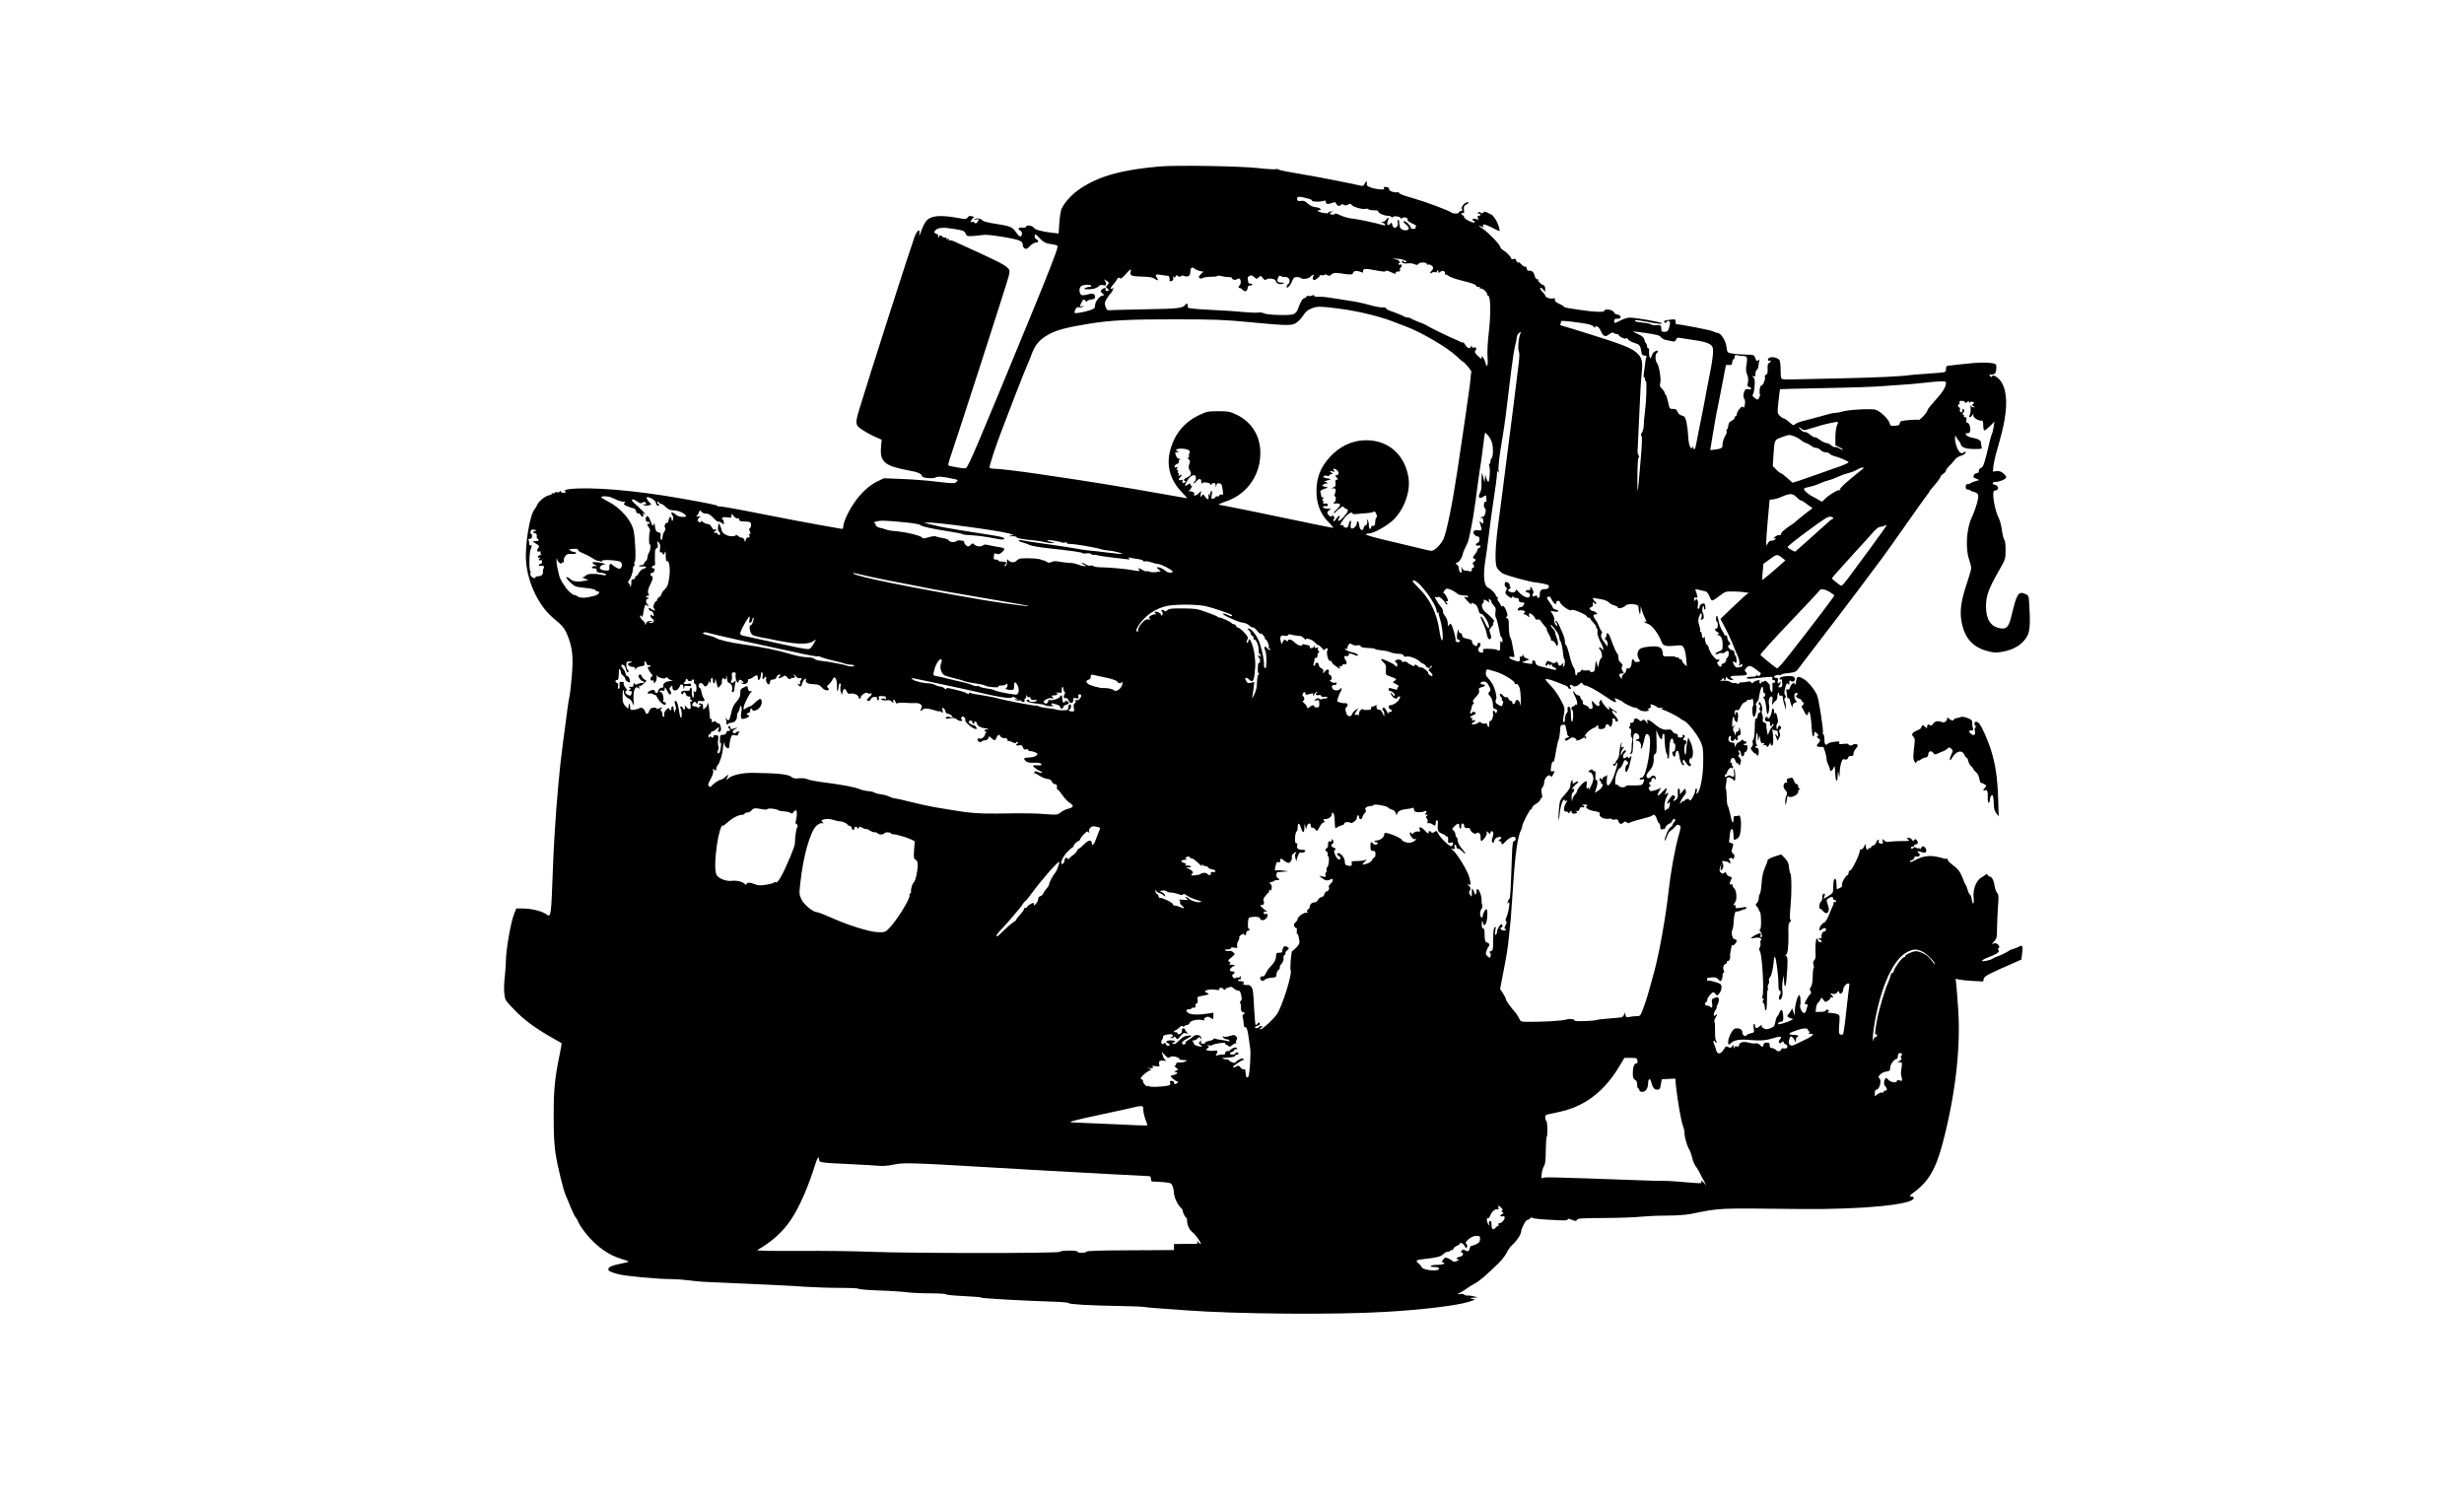 <?xml version="1.0" standalone="no"?>
<!DOCTYPE svg PUBLIC "-//W3C//DTD SVG 20010904//EN"
 "http://www.w3.org/TR/2001/REC-SVG-20010904/DTD/svg10.dtd">
<svg version="1.0" xmlns="http://www.w3.org/2000/svg"
 width="2250pt" height="1375pt" viewBox="0 0 2250 1375"
 preserveAspectRatio="xMidYMid meet">
<g transform="translate(0,1375) scale(0.1,-0.1)"
fill="#000000" stroke="none">
<path d="M10587 12230 c-346 -31 -547 -87 -719 -200 -77 -51 -149 -128 -175
-188 -7 -18 -16 -76 -20 -128 l-6 -96 -56 6 c-102 12 -162 29 -172 48 -10 19
-69 26 -69 8 0 -6 -15 -10 -32 -8 -38 3 -50 -12 -22 -27 12 -6 18 -18 16 -32
-5 -33 -23 -28 -52 13 -35 52 -52 59 -180 79 -63 9 -120 23 -125 30 -16 19
-53 27 -72 15 -15 -8 -13 -9 11 -4 26 6 27 5 17 -15 -12 -22 -26 -27 -36 -11
-3 5 -13 6 -21 3 -14 -5 -15 -3 -5 15 6 11 16 22 23 25 7 2 0 8 -15 12 -21 6
-31 3 -41 -11 -12 -16 -19 -17 -77 -6 -171 31 -254 25 -299 -23 -13 -14 -34
-55 -47 -92 -16 -46 -22 -56 -18 -31 9 56 -19 39 -44 -25 -37 -101 -414 -1276
-502 -1567 -43 -143 -42 -152 34 -200 34 -22 86 -50 115 -62 l53 -23 -6 -70
c-11 -130 34 -169 234 -207 105 -19 134 -31 143 -59 5 -15 108 -22 125 -8 13
11 60 8 157 -13 47 -10 48 -11 30 -28 -18 -16 -26 -16 -174 1 -85 11 -230 22
-322 25 l-167 7 -64 -31 c-78 -39 -154 -112 -218 -210 -49 -74 -89 -166 -89
-204 0 -17 -5 -19 -27 -15 -16 3 -107 19 -203 36 -96 17 -335 62 -530 101
-195 39 -363 69 -373 66 -9 -2 -15 -1 -13 3 5 7 -104 29 -349 72 -409 72 -813
105 -1003 83 -42 -6 -50 -9 -41 -20 9 -11 6 -14 -15 -14 -14 0 -26 6 -26 13 0
9 -2 9 -8 -1 -5 -7 -16 -10 -24 -7 -9 4 -19 1 -23 -4 -3 -6 -11 -9 -16 -6 -5
4 -9 2 -9 -3 0 -5 -13 -12 -29 -15 -35 -7 -97 -59 -107 -90 -4 -11 -13 -27
-20 -34 -45 -46 -92 -327 -80 -480 16 -200 117 -408 251 -519 83 -68 102 -92
129 -160 43 -106 52 -193 38 -362 -7 -81 -16 -165 -21 -187 -5 -22 -14 -78
-20 -125 -68 -511 -67 -498 -101 -905 -10 -126 -24 -360 -30 -520 -18 -483
-17 -475 -65 -441 -38 26 -128 48 -198 50 l-72 1 -22 -55 c-28 -71 -73 -324
-73 -420 -1 -41 -6 -111 -11 -155 -6 -44 -8 -109 -4 -144 7 -63 7 -64 92 -152
87 -91 193 -169 343 -254 47 -26 86 -49 88 -50 2 -2 -6 -48 -17 -103 -45 -216
-55 -319 -55 -557 0 -167 4 -260 16 -341 20 -130 71 -338 97 -397 11 -23 31
-73 46 -110 16 -38 33 -74 40 -81 7 -6 21 -32 32 -56 11 -25 51 -81 89 -124
84 -96 188 -168 291 -199 40 -12 73 -24 73 -27 0 -3 -30 -11 -67 -18 -79 -15
-118 -32 -118 -51 0 -17 14 -24 87 -45 61 -18 361 -46 490 -46 42 0 112 -5
155 -11 43 -6 107 -12 143 -14 495 -21 811 -36 925 -45 77 -5 218 -10 313 -10
94 0 172 -4 172 -8 0 -5 84 -12 188 -16 103 -3 216 -11 252 -16 36 -5 131 -10
213 -10 81 0 147 -4 147 -9 0 -5 72 -12 160 -16 88 -4 160 -10 160 -14 0 -7
375 -28 678 -38 67 -2 122 -8 122 -12 0 -11 190 -22 447 -26 117 -2 225 -6
240 -9 15 -3 64 -8 108 -11 44 -3 168 -12 275 -20 462 -34 1360 -42 1825 -14
331 19 651 58 755 91 66 21 66 21 35 28 -29 7 -29 8 10 10 l40 2 -35 10 c-19
5 -47 9 -62 8 -16 0 -28 4 -28 9 0 4 -15 7 -32 5 l-33 -3 30 16 c17 9 44 26
60 38 17 13 49 32 71 44 39 19 106 76 224 192 25 25 57 66 69 92 13 26 35 56
49 68 33 25 82 98 82 121 0 27 42 108 56 108 7 0 20 7 28 16 9 8 16 11 16 6 0
-10 87 -18 258 -25 52 -2 71 1 68 9 -3 8 9 7 36 -4 36 -14 41 -14 49 0 7 13
44 15 252 16 133 1 283 6 332 12 50 5 154 10 233 10 82 0 174 6 215 14 295 58
214 54 1027 46 548 -5 1015 41 1015 100 0 8 -8 14 -17 14 -26 -2 -22 8 9 31
142 102 209 216 273 458 117 446 165 870 141 1226 -7 102 -15 206 -18 230 l-5
44 28 -7 c16 -4 73 -10 126 -13 l97 -5 6 25 c7 25 38 42 287 150 l56 25 7 55
c9 67 2 82 -28 63 -12 -7 -35 -17 -52 -21 -16 -3 -32 -10 -35 -13 -6 -9 -100
-55 -118 -58 -7 -1 -23 -9 -35 -17 -26 -17 -97 -31 -97 -20 0 8 24 20 97 48
41 16 67 41 52 51 -8 5 -8 8 0 14 16 9 3 38 -20 45 -11 4 -28 1 -37 -6 -9 -7
-3 2 13 20 29 31 30 36 31 129 1 53 5 143 9 200 7 88 6 105 -9 120 -9 10 -19
40 -23 67 -3 27 -15 58 -25 69 -10 11 -18 16 -18 11 0 -5 -7 0 -15 11 -9 12
-18 15 -22 9 -5 -6 -20 -16 -35 -24 -50 -26 -84 -110 -76 -184 7 -61 -8 -81
-16 -23 -4 25 -11 46 -16 46 -5 0 -15 19 -22 43 -6 23 -15 44 -19 47 -3 3 -15
30 -27 61 -22 60 -43 87 -105 132 -20 16 -35 33 -31 38 3 6 -2 9 -12 8 -11 -2
-23 -1 -29 3 -5 3 -35 11 -65 16 -68 13 -131 2 -194 -33 -25 -14 -46 -21 -46
-14 0 6 9 13 20 16 11 3 20 12 20 20 0 7 6 13 13 12 25 -3 37 1 37 15 0 8 -6
16 -12 19 -7 2 -10 7 -7 11 3 4 18 2 33 -4 15 -5 32 -8 37 -4 15 9 10 36 -8
50 -15 11 -20 9 -30 -9 -7 -12 -12 -16 -13 -9 0 7 -5 10 -10 7 -6 -4 -17 -2
-25 5 -9 7 -15 8 -20 0 -8 -13 -25 -13 -25 0 0 6 7 10 15 10 8 0 15 5 15 10 0
6 6 10 14 10 20 0 25 22 8 39 -12 12 -15 12 -23 0 -8 -12 -11 -11 -20 4 -5 9
-20 17 -32 17 -21 -1 -22 -1 -3 -15 18 -14 12 -15 -61 -15 -44 0 -94 -3 -110
-6 -21 -4 -35 -1 -48 12 -18 18 -18 18 -13 -7 4 -23 2 -25 -19 -21 -14 3 -22
10 -19 17 10 28 -9 23 -20 -5 -7 -16 -20 -30 -27 -30 -8 0 -18 -7 -21 -16 -3
-8 -10 -12 -16 -9 -5 3 -10 1 -10 -4 0 -24 -19 -9 -22 17 l-4 27 -14 -28 c-7
-15 -19 -26 -25 -23 -6 2 -12 -2 -12 -10 0 -35 -73 -184 -90 -184 -7 0 -13 -9
-13 -20 0 -11 -4 -20 -8 -20 -16 0 -60 -78 -52 -91 6 -8 0 -17 -17 -26 -14 -7
-27 -13 -29 -13 -2 0 -4 20 -4 44 0 46 -13 68 -24 40 -3 -9 -6 -39 -6 -67 -1
-51 -2 -53 -45 -79 l-44 -27 9 25 c7 19 6 24 -5 24 -10 0 -15 -11 -15 -34 0
-19 -5 -36 -11 -38 -14 -5 -23 -69 -10 -65 4 1 17 -9 28 -22 13 -16 26 -22 36
-18 20 8 22 38 5 85 -11 30 -11 35 7 48 25 18 45 18 45 -2 0 -8 4 -13 9 -10 5
3 12 -1 15 -10 5 -12 2 -15 -9 -10 -9 3 -14 2 -11 -2 3 -5 -1 -19 -7 -33 -7
-13 -24 -52 -37 -86 -14 -35 -31 -64 -41 -66 -22 -6 -53 -53 -44 -68 6 -8 9
-8 14 0 4 6 17 13 28 15 16 4 20 0 16 -15 -3 -11 -8 -18 -10 -15 -11 11 -35
-26 -30 -45 4 -15 2 -19 -9 -15 -8 3 -14 1 -14 -4 0 -6 4 -10 9 -10 5 0 11 -6
14 -14 4 -10 0 -12 -14 -9 -10 3 -19 12 -19 19 0 8 -4 14 -10 14 -10 0 -16
-80 -11 -151 1 -22 -4 -41 -13 -48 -10 -9 -12 -20 -6 -42 5 -16 5 -29 1 -29
-4 0 -8 -33 -8 -74 -1 -52 -6 -82 -18 -100 -10 -14 -13 -26 -8 -26 5 0 9 -9
10 -20 1 -11 -2 -20 -7 -20 -9 0 -50 -71 -50 -85 0 -3 7 -5 16 -5 12 0 14 -5
9 -17 -4 -10 -10 -28 -12 -41 -3 -12 -11 -22 -19 -22 -19 0 -43 51 -35 75 4
11 4 38 1 59 -4 31 -7 36 -16 25 -16 -22 -34 -92 -35 -140 l-1 -44 -13 40 c-7
22 -13 33 -14 24 -1 -9 -10 -26 -21 -39 -26 -30 -25 -34 8 -46 l27 -10 -25
-13 c-13 -8 -45 -19 -71 -26 -40 -11 -47 -11 -42 1 3 8 13 14 23 14 23 0 28
15 22 67 -5 49 -18 55 -33 16 -6 -15 -15 -30 -20 -34 -5 -3 -13 -25 -17 -49
-7 -39 -12 -46 -45 -59 -31 -12 -42 -12 -62 -1 -13 7 -22 17 -19 22 9 14 -6 9
-23 -7 -18 -19 -39 -14 -37 9 1 9 -3 16 -8 16 -7 0 -8 -15 -4 -39 6 -38 5 -40
-27 -46 -17 -4 -35 -12 -38 -18 -12 -18 -39 1 -39 27 0 27 -29 42 -67 34 -21
-4 -62 -81 -62 -120 -1 -33 3 -34 31 -8 26 24 83 32 163 24 92 -9 150 -5 213
15 68 22 91 18 66 -10 -12 -14 -14 -23 -7 -30 8 -8 13 -8 17 0 9 13 27 15 24
2 -2 -5 0 -9 5 -10 4 0 14 -6 21 -13 18 -17 2 -38 -24 -31 -12 3 -22 -1 -26
-11 -8 -20 -31 -21 -50 -1 -9 8 -24 15 -35 15 -14 0 -19 7 -19 25 0 20 -5 25
-26 25 -17 0 -28 -6 -31 -20 -7 -25 -8 -25 -32 -1 -12 12 -27 17 -41 14 -11
-3 -40 0 -64 7 -48 13 -86 2 -86 -26 0 -11 -6 -13 -19 -9 -14 4 -21 0 -24 -12
-3 -13 -5 -11 -6 6 -1 23 -2 24 -14 7 -11 -15 -17 -17 -35 -7 -20 11 -24 8
-43 -24 -27 -45 -60 -45 -69 0 -4 17 -12 40 -18 52 -8 14 -9 24 -2 28 5 3 10
1 10 -4 0 -6 5 -11 11 -11 8 0 8 4 0 14 -7 9 -11 44 -10 89 1 41 -1 80 -5 86
-4 7 -1 23 8 36 20 31 20 41 1 25 -12 -10 -15 -9 -15 7 0 10 7 29 16 41 8 12
13 22 9 22 -3 0 2 14 10 30 9 17 13 39 10 50 -5 16 -10 17 -37 8 -28 -10 -30
-13 -24 -49 6 -37 -1 -49 -18 -31 -4 4 -12 8 -17 8 -5 1 -13 2 -19 3 -5 0 -10
8 -10 16 0 8 5 15 10 15 6 0 10 10 10 21 0 19 41 69 57 69 3 0 12 -8 19 -17
13 -17 15 -17 34 6 11 13 20 37 20 55 0 29 -4 32 -56 49 -30 9 -60 15 -65 12
-5 -4 -9 -1 -9 4 0 6 -1 14 -2 17 -2 3 17 7 41 9 35 3 48 -1 62 -18 16 -19 20
-20 29 -7 5 8 10 27 10 43 0 15 5 27 10 27 7 0 7 6 0 20 -11 21 2 60 20 60 6
0 10 7 10 16 0 8 4 13 9 9 9 -5 24 25 20 41 -4 20 14 115 20 105 4 -7 13 -3
24 9 22 26 21 37 -3 45 -11 3 -19 9 -18 13 1 4 -2 15 -7 25 -4 9 -2 30 4 46 7
15 12 52 13 82 1 51 14 97 25 86 2 -3 20 1 39 9 19 8 37 14 41 13 4 0 9 5 11
11 3 8 -7 9 -32 5 -63 -12 -71 -11 -68 9 2 11 -1 15 -7 11 -15 -9 -14 2 5 30
18 28 11 107 -12 126 -8 6 -14 18 -14 26 0 8 -4 12 -9 8 -17 -10 -20 11 -6 38
13 25 12 27 -10 33 -13 3 -27 15 -30 26 -6 15 -9 17 -21 7 -12 -10 -18 -9 -31
4 -13 13 -14 22 -5 49 l11 33 -5 -35 c-5 -28 -4 -33 7 -23 17 17 20 42 8 65
-8 16 -6 17 22 14 17 -1 35 -9 40 -17 7 -11 9 -8 9 9 0 12 -6 22 -12 22 -7 0
-5 5 6 11 14 9 20 8 26 -1 5 -9 10 -6 15 10 5 17 3 27 -10 36 -11 8 -15 20
-11 33 3 12 8 30 11 40 5 15 0 20 -17 23 -14 2 -22 9 -19 18 2 8 5 31 6 51 5
72 31 81 34 12 1 -26 3 -49 6 -51 2 -3 15 2 29 11 19 13 25 28 31 76 8 73 -1
144 -18 134 -7 -4 -20 -6 -29 -5 -14 3 -18 -4 -18 -27 0 -55 -17 -33 -30 42
-8 39 -18 75 -23 78 -4 3 -9 40 -10 83 -1 42 -5 76 -8 76 -4 0 -3 17 2 37 4
21 6 39 4 42 -3 2 0 10 5 16 8 10 16 10 35 1 14 -6 25 -14 25 -18 0 -5 4 -8 9
-8 11 0 8 97 -4 107 -4 5 -5 -5 -2 -21 7 -44 0 -58 -24 -43 -15 9 -23 9 -39
-1 -17 -10 -20 -10 -20 3 0 8 5 15 10 15 6 0 10 7 10 15 0 8 9 24 20 35 11 11
20 15 20 9 0 -5 5 -7 10 -4 8 5 7 11 0 20 -7 8 -8 20 -4 26 4 8 3 9 -4 5 -13
-8 -15 4 -6 28 9 24 33 19 40 -9 3 -14 12 -25 20 -25 8 0 14 -8 15 -17 1 -10
6 -3 11 15 9 27 8 36 -8 54 -14 15 -15 22 -7 25 10 4 10 10 2 25 -9 16 -8 19
3 16 7 -3 14 -17 16 -32 4 -32 25 -30 30 2 2 12 7 20 12 17 10 -6 23 42 15 56
-4 5 -10 7 -15 4 -5 -3 -12 -1 -15 5 -4 6 -1 9 6 8 6 -2 14 3 16 10 3 6 -2 12
-10 12 -9 0 -17 5 -19 11 -3 8 -10 6 -20 -5 -9 -9 -21 -16 -26 -16 -5 0 -14
-10 -20 -22 l-11 -23 0 23 c-1 16 -7 22 -25 22 -26 0 -39 20 -30 45 9 22 26
18 19 -4 -8 -27 15 -38 32 -16 7 11 13 13 13 7 0 -7 5 -12 11 -12 6 0 9 9 6
20 -3 13 1 21 14 25 15 5 17 12 12 38 -7 39 -13 47 -13 19 0 -13 -6 -22 -15
-22 -9 0 -15 -10 -16 -22 -1 -21 -2 -21 -6 -3 -3 11 -9 25 -15 32 -6 8 -4 21
7 40 11 17 12 21 2 11 -8 -10 -16 -18 -18 -18 -2 0 -2 22 -1 50 2 27 8 47 13
44 5 -3 7 -8 5 -12 -2 -4 2 -15 9 -25 16 -22 22 -14 26 37 4 43 -16 63 -24 24
-3 -18 -5 -16 -6 9 -1 27 2 31 19 28 15 -3 24 5 35 31 8 20 24 38 35 41 11 3
20 9 20 14 0 5 11 9 25 9 14 0 26 6 26 13 1 6 5 -4 8 -23 4 -19 3 -40 -2 -47
-11 -16 -5 -96 8 -100 15 -5 34 94 21 107 -6 6 -4 16 7 28 9 10 17 24 17 30 0
6 5 34 11 62 12 55 29 67 29 20 0 -16 5 -30 10 -30 14 0 12 -27 -2 -33 -10 -4
-10 -7 0 -14 7 -5 15 -39 19 -76 3 -37 9 -67 13 -67 11 0 21 59 14 86 -8 33 3
74 21 74 12 0 14 -9 9 -42 -4 -37 -4 -40 7 -23 7 11 18 24 26 28 7 4 13 21 13
37 0 16 4 31 9 34 5 3 8 -2 7 -12 -1 -11 5 -16 17 -14 12 2 17 -4 17 -20 0
-13 7 -43 15 -68 l14 -45 -2 40 c-1 22 -6 43 -11 47 -6 4 -4 13 3 22 10 12 11
20 2 29 -10 13 -10 25 4 80 8 29 20 35 28 15 3 -7 6 0 6 17 1 21 4 26 12 18
16 -16 39 -5 39 17 0 22 -21 29 -76 26 -44 -3 -64 -11 -64 -27 0 -6 5 -7 10
-4 6 3 11 3 11 -2 7 -52 6 -62 -8 -67 -21 -8 -30 1 -15 16 7 7 12 19 11 28 0
10 -2 11 -6 3 -9 -24 -25 -13 -19 12 5 20 3 25 -14 25 -11 0 -20 4 -20 9 0 12
37 24 49 16 5 -3 12 -1 15 4 3 5 34 12 69 15 54 6 68 12 84 34 12 15 62 81
112 147 51 66 102 133 114 149 12 16 62 81 111 145 80 104 301 397 441 586 29
39 125 174 213 300 89 127 172 244 186 261 14 18 26 34 26 37 0 4 10 17 23 31
43 48 77 94 77 104 0 5 11 17 25 26 14 9 25 22 25 30 0 7 12 24 27 39 16 14
38 39 50 55 13 17 35 33 50 37 32 8 53 23 53 37 0 6 -7 5 -15 -2 -8 -7 -22
-10 -30 -6 -23 8 -53 84 -53 131 0 22 3 33 6 25 2 -8 12 -24 22 -35 10 -11 21
-29 24 -41 9 -31 48 -44 128 -44 60 0 69 2 64 16 -3 9 -6 26 -6 39 0 24 -24
38 -90 51 -32 6 -49 19 -50 36 0 4 6 5 14 2 8 -3 19 3 24 13 12 24 -4 83 -23
83 -11 0 -14 7 -9 25 5 19 2 25 -11 25 -9 0 -14 4 -11 9 4 5 0 11 -6 14 -10 3
-10 8 1 21 11 13 11 20 3 28 -9 9 -12 7 -12 -10 0 -14 -5 -20 -14 -16 -8 3
-12 13 -9 25 3 10 0 19 -6 19 -6 0 -11 7 -11 15 0 8 4 15 10 15 5 0 7 7 4 15
-5 11 1 15 19 15 14 0 27 -6 30 -12 3 -10 7 -10 20 1 14 11 17 11 17 0 0 -10
3 -10 8 -3 4 6 16 8 26 4 14 -4 16 -9 8 -14 -17 -10 -15 -24 6 -29 13 -4 12
-5 -5 -6 -13 -1 -23 6 -26 17 -3 9 -4 -3 -2 -28 1 -25 -2 -51 -8 -58 -5 -7 -7
-16 -3 -20 4 -4 14 2 22 12 14 20 14 20 14 0 0 -19 50 -49 78 -45 8 1 12 -13
12 -44 0 -26 5 -45 11 -45 6 0 29 18 51 40 l40 40 -7 -48 c-4 -26 -11 -55 -16
-64 -5 -9 -15 -45 -23 -80 -43 -187 -56 -226 -77 -231 -11 -3 -19 -14 -19 -26
0 -14 -6 -21 -19 -21 -16 0 -31 -18 -31 -36 0 -3 12 -10 28 -16 l27 -11 -37
-11 c-20 -6 -40 -14 -44 -18 -4 -5 -16 -8 -26 -8 -13 0 -18 -7 -18 -25 0 -18
5 -25 19 -25 11 0 22 -4 25 -9 3 -4 19 -11 34 -14 19 -4 32 -14 36 -29 6 -25
-22 -124 -59 -203 -48 -103 -59 -280 -25 -381 11 -31 20 -68 20 -81 0 -13 -18
-77 -40 -141 -50 -147 -65 -246 -50 -337 25 -158 103 -247 245 -282 56 -14 76
-14 132 -4 109 20 186 70 226 145 23 44 28 123 17 290 -5 78 -5 79 -38 93 -61
26 -76 3 -123 -195 -26 -107 -45 -129 -103 -119 -88 14 -131 81 -131 202 1 95
23 158 118 324 60 105 61 107 61 187 1 51 -4 86 -12 96 -7 8 -16 47 -21 85 -5
38 -17 85 -26 104 -42 80 -71 259 -42 259 42 1 44 44 1 54 -30 8 -22 26 12 26
34 0 94 26 94 42 0 7 -12 23 -27 36 -21 17 -37 23 -62 20 l-33 -4 5 50 c4 28
15 84 27 124 51 182 61 222 75 302 30 170 13 299 -48 366 -31 33 -62 44 -69
25 -1 -5 -9 -3 -16 5 -11 12 -8 14 16 14 31 0 42 18 42 71 0 23 -5 27 -37 33
-60 9 -139 7 -273 -9 -69 -8 -131 -15 -137 -15 -8 0 -13 -12 -13 -29 0 -28 -2
-29 -62 -35 -35 -3 -101 -8 -148 -11 -47 -3 -101 -7 -120 -10 -78 -12 -293
-22 -645 -30 -449 -11 -499 -11 -517 -7 -15 4 -18 16 -18 79 0 41 -4 83 -10
93 -11 21 -60 35 -90 25 -21 -7 -22 -32 -1 -28 17 4 13 -14 -4 -21 -12 -4 -15
-18 -14 -52 2 -35 -1 -48 -14 -56 -10 -5 -15 -14 -11 -19 9 -15 -16 -79 -31
-79 -8 0 -14 -16 -17 -40 -2 -22 0 -40 3 -40 4 0 2 -11 -4 -25 -14 -30 -18
-30 -48 -5 -16 13 -20 22 -13 27 6 5 13 38 16 75 4 53 2 70 -11 83 -15 15 -15
16 2 9 14 -5 17 -1 17 24 0 16 6 32 13 35 7 3 14 22 15 43 2 20 6 42 9 48 4 6
-1 5 -10 -3 -15 -12 -18 -10 -28 18 -10 27 -16 31 -47 32 -74 1 -150 7 -180
14 -28 6 -31 10 -37 60 -7 56 -52 125 -81 125 -8 0 -28 7 -43 15 -22 11 -300
65 -335 65 -3 0 -6 10 -6 23 0 21 -4 23 -32 20 -69 -8 -82 -13 -68 -26 10 -9
14 -9 17 1 7 19 33 14 33 -7 0 -10 -5 -32 -11 -50 -9 -25 -16 -31 -40 -31 -26
0 -29 4 -29 30 0 31 -7 35 -58 30 -13 -1 -28 3 -35 8 -7 6 -41 13 -77 16 -65
7 -78 11 -67 22 3 3 41 -1 84 -10 112 -22 170 -29 158 -17 -11 11 -241 51
-293 51 -18 0 -55 -11 -82 -25 -59 -30 -60 -30 -60 -5 0 16 7 20 31 20 24 0
30 4 27 18 -2 10 -14 18 -30 20 -15 2 -28 11 -31 21 -6 23 -87 35 -87 13 0
-15 -95 -11 -220 8 -36 6 -84 13 -107 16 -24 4 -43 10 -43 14 0 4 -18 15 -40
25 -37 17 -45 26 -41 48 1 5 -7 6 -17 2 -24 -7 -72 10 -72 26 0 6 -12 22 -26
35 -14 13 -22 29 -19 34 4 6 14 1 25 -12 l19 -23 1 28 c0 17 -6 30 -17 34 -24
8 -53 39 -46 47 4 3 -1 6 -10 6 -9 0 -18 12 -22 29 -8 35 -27 53 -52 49 -12
-2 -19 4 -21 20 -2 12 -8 20 -13 17 -5 -4 -20 5 -34 19 -28 28 -40 33 -30 14
4 -7 -1 -4 -9 6 -9 11 -16 24 -16 29 0 4 -9 5 -20 2 -11 -4 -20 -2 -20 4 0 13
-38 54 -72 76 -16 9 -28 22 -28 29 0 19 -107 132 -157 165 -45 30 -52 42 -11
20 15 -8 19 -8 14 0 -19 29 10 28 72 -4 36 -19 70 -35 74 -35 6 0 -4 42 -18
75 -12 28 -41 69 -54 75 -8 4 -25 12 -38 19 -19 10 -27 10 -39 0 -11 -9 -16
-10 -22 -1 -4 7 -12 8 -21 2 -13 -8 -12 -10 3 -10 9 0 17 -4 17 -10 0 -5 -7
-10 -16 -10 -11 0 -14 -6 -9 -21 6 -18 4 -19 -12 -11 -11 6 -25 7 -32 3 -10
-6 -9 -10 4 -15 9 -3 14 -10 10 -16 -8 -13 -95 30 -95 47 0 8 -7 16 -15 19 -8
4 -12 10 -9 15 3 5 10 6 16 3 7 -4 9 6 6 29 -3 29 0 38 19 48 31 16 30 32 -1
18 -29 -14 -51 -55 -33 -63 7 -2 2 -8 -10 -11 -13 -4 -23 -11 -23 -16 0 -12
-53 -12 -66 0 -16 16 -235 98 -334 126 -109 31 -150 47 -145 56 3 3 -7 5 -21
3 -34 -3 -76 16 -70 32 3 7 -7 14 -24 16 -21 3 -27 1 -22 -10 4 -13 -4 -14
-49 -10 -61 7 -110 26 -108 42 4 33 -3 38 -17 13 -12 -23 -20 -28 -37 -23 -38
11 -367 76 -487 96 -200 34 -255 45 -267 53 -6 4 -18 5 -25 2 -8 -3 -79 1
-159 10 -168 19 -751 28 -902 15z m1371 -297 c12 -3 22 -9 22 -14 0 -4 8 -8
18 -8 9 -1 26 -2 37 -3 11 0 34 3 50 7 17 4 27 4 23 0 -4 -5 -3 -14 2 -20 8
-10 18 -10 48 0 34 12 38 12 44 -6 8 -20 33 -26 43 -9 4 7 13 7 25 0 14 -8 25
-7 40 2 16 10 22 10 32 -3 16 -20 100 -43 128 -36 11 3 23 1 26 -4 3 -5 25 -9
50 -9 25 0 43 -4 39 -9 -7 -13 52 -41 86 -41 15 0 31 -5 35 -11 5 -8 8 -8 13
0 9 13 71 3 71 -11 0 -7 5 -6 13 0 17 15 57 4 50 -13 -3 -9 13 -22 44 -36 26
-12 42 -24 35 -26 -6 -3 -10 -9 -6 -14 3 -5 -6 -9 -20 -9 -14 0 -25 3 -23 8 4
14 -41 62 -59 62 -15 0 -11 -6 15 -30 25 -24 30 -34 22 -44 -13 -16 -55 -10
-72 10 -6 7 -11 29 -12 48 0 19 -5 32 -10 29 -5 -3 -6 -15 -3 -26 6 -23 -9
-47 -30 -47 -8 0 -17 12 -20 27 -6 22 -9 24 -18 11 -18 -24 -37 -11 -25 18 15
41 10 49 -12 20 -15 -19 -27 -25 -43 -22 -12 3 -9 0 7 -6 32 -14 37 -33 5 -23
-65 19 -236 56 -293 61 -27 3 -71 16 -97 29 -27 13 -48 19 -48 14 0 -12 -37
-12 -45 0 -3 5 5 12 17 14 20 4 19 4 -4 6 -16 0 -28 -4 -28 -10 0 -7 -14 -8
-42 -4 -45 7 -76 25 -44 25 35 0 9 25 -29 28 -26 2 -51 14 -73 33 -27 24 -40
29 -62 24 -20 -4 -29 -2 -34 11 -9 25 10 33 53 22 20 -5 46 -12 59 -15z
m-3242 -274 c85 -15 90 -17 102 -43 10 -23 15 -24 69 -21 32 3 74 7 93 10 20
4 101 -5 185 -19 153 -27 175 -36 175 -77 0 -10 8 -22 18 -28 13 -8 23 -3 47
22 17 18 40 32 53 32 27 0 31 17 6 30 -12 6 -18 18 -16 32 3 20 7 18 45 -22
31 -32 53 -45 82 -50 87 -14 86 -13 79 -43 -13 -51 -93 -255 -242 -617 -493
-1198 -568 -1375 -592 -1390 -9 -5 -55 1 -147 20 -21 5 -20 7 27 147 57 166
456 1402 494 1529 32 104 32 110 4 136 -39 34 -106 67 -486 239 -18 8 -37 12
-44 8 -7 -5 -8 -3 -3 6 6 10 4 12 -9 7 -10 -4 -15 -3 -11 3 3 6 -3 10 -14 10
-11 0 -23 5 -26 10 -3 6 -13 10 -21 10 -9 0 -12 -5 -8 -12 4 -7 3 -8 -5 -4 -6
4 -9 12 -6 17 4 5 3 9 -2 9 -4 0 -15 4 -23 10 -12 7 -12 12 4 29 22 24 76 27
172 10z m4103 -283 c26 -9 31 -14 19 -19 -9 -3 -19 -1 -21 6 -2 7 -8 8 -13 4
-14 -14 19 -28 52 -22 18 3 44 0 59 -7 23 -10 29 -10 39 4 12 16 76 14 76 -4
0 -5 3 -7 8 -5 13 8 45 -9 48 -26 1 -9 -4 -21 -12 -28 -8 -6 -14 -16 -14 -21
0 -6 6 -6 14 1 7 6 21 9 30 5 9 -3 16 -1 16 5 0 6 5 11 11 11 5 0 7 -4 4 -10
-8 -13 8 -13 21 0 16 16 46 1 39 -18 -3 -9 -3 -13 1 -9 4 4 17 -1 28 -11 12
-10 64 -29 116 -42 103 -25 140 -39 140 -52 0 -4 9 -8 21 -8 13 0 18 -4 13
-12 -5 -7 -3 -8 5 -3 14 8 61 -31 61 -51 0 -7 5 -14 12 -16 20 -7 22 -175 3
-335 -11 -96 -15 -175 -11 -225 6 -76 -5 -107 -19 -51 -3 14 -13 36 -21 47
-13 19 -14 20 -14 1 0 -16 -6 -13 -35 15 -23 23 -32 37 -25 44 18 18 12 39
-10 33 -14 -4 -20 0 -21 11 -1 15 -2 15 -6 0 -7 -27 -31 -21 -52 12 -10 16
-21 27 -24 24 -4 -4 -12 -2 -19 3 -7 5 -29 16 -48 23 -42 16 -251 118 -265
130 -6 5 -37 18 -70 30 -33 13 -64 26 -70 31 -5 5 -17 9 -27 9 -10 0 -26 4
-36 10 -26 14 -83 37 -124 50 -20 6 -38 17 -41 24 -3 8 -17 11 -34 9 -15 -2
-68 8 -118 22 -49 15 -135 33 -190 40 -55 8 -127 19 -160 25 -33 5 -71 10 -85
10 -60 -1 -70 1 -70 11 0 6 -6 7 -16 1 -9 -5 -25 -7 -35 -5 -11 3 -19 1 -19
-5 0 -5 -9 -12 -20 -15 -18 -5 -33 -30 -60 -104 -7 -18 -23 -36 -38 -42 -37
-14 -241 -8 -271 8 -13 7 -36 10 -53 7 -16 -3 -73 -1 -126 4 -53 6 -186 15
-294 20 -199 10 -232 15 -222 31 3 5 2 14 -2 21 -5 8 -10 7 -18 -3 -27 -34
-61 -38 -356 -43 -162 -3 -310 -7 -329 -8 -31 -3 -35 0 -46 32 -11 32 -9 39
13 75 14 22 31 45 37 50 7 6 15 21 19 35 5 18 5 21 -3 10 -5 -8 -13 -11 -17
-7 -4 4 4 20 18 35 14 15 31 37 37 50 10 18 16 21 26 12 10 -8 22 0 53 35 45
51 55 56 46 21 -8 -33 6 -39 107 -42 61 -1 95 -7 111 -18 32 -23 41 -20 23 7
-20 31 -14 35 43 26 26 -4 53 -8 60 -8 6 -1 12 -12 12 -26 0 -27 1 -28 23 -19
9 3 13 14 10 27 -3 16 -2 18 5 9 7 -11 10 -10 16 3 5 14 9 15 22 5 11 -10 18
-10 26 -2 7 7 19 7 35 1 33 -12 53 4 53 42 0 35 16 46 38 26 9 -8 32 -18 49
-22 l32 -6 -24 -23 c-18 -17 -21 -26 -13 -34 8 -8 17 -8 32 0 11 6 47 11 78
11 32 0 58 4 58 8 0 4 15 3 32 -2 18 -5 48 -9 65 -9 18 0 33 -4 33 -9 0 -15
32 -22 46 -10 7 6 18 8 24 4 13 -8 13 -52 0 -60 -13 -8 -13 -25 1 -25 6 0 17
-7 25 -15 23 -23 42 -18 46 13 2 19 8 26 20 24 9 -1 19 2 23 8 3 5 -3 10 -14
10 -12 0 -21 3 -21 8 0 4 -3 17 -6 29 -4 15 0 24 15 33 17 9 25 7 43 -10 21
-19 23 -19 41 -3 18 17 20 17 38 -6 15 -19 22 -21 33 -12 19 16 86 4 86 -15 0
-21 35 -35 62 -25 22 9 21 10 -9 10 -39 1 -47 12 -32 45 9 19 15 23 25 15 7
-5 18 -9 26 -8 29 6 56 -12 54 -36 0 -14 -7 -27 -13 -30 -7 -2 -13 -12 -13
-21 0 -16 1 -16 18 -1 10 9 24 32 32 52 11 28 19 35 40 35 15 0 30 -3 34 -7
16 -16 71 -11 89 8 20 22 46 27 29 6 -6 -7 -7 -18 -2 -27 7 -11 12 -11 34 4
14 9 26 21 26 27 0 6 9 9 20 6 11 -3 22 -1 25 4 3 5 14 3 25 -3 15 -10 23 -9
38 6 15 13 31 16 63 12 24 -2 44 -5 44 -6 0 -1 20 -3 44 -5 35 -3 44 0 48 15
5 19 35 21 77 4 13 -5 17 -4 13 3 -4 6 -1 16 7 22 10 8 36 6 104 -7 62 -12 93
-15 95 -8 2 7 17 5 41 -6 41 -20 60 -23 51 -8 -3 6 5 10 19 10 18 0 24 4 20
14 -3 8 -1 17 5 21 17 10 13 35 -4 29 -8 -4 -15 -1 -15 5 0 6 6 11 13 11 8 0
7 4 -3 10 -8 5 -10 10 -5 11 6 1 -6 5 -25 9 l-35 7 35 1 c19 0 50 -5 69 -12z
m-2701 -199 c10 -8 9 -14 -5 -29 -17 -19 -17 -20 0 -33 12 -8 14 -15 8 -20
-14 -8 -33 4 -26 16 10 16 -22 10 -36 -7 -11 -14 -11 -18 4 -29 20 -15 22 -25
4 -25 -25 0 -67 -55 -67 -86 0 -27 -5 -32 -47 -47 -27 -9 -70 -19 -97 -23 -47
-6 -48 -6 -41 17 9 28 23 39 41 32 7 -2 21 0 31 7 16 10 15 10 -4 5 -27 -8
-27 -7 -7 34 16 32 17 32 37 14 11 -10 17 -13 14 -7 -4 7 8 14 33 18 31 5 40
11 40 26 0 28 -24 35 -70 21 -21 -6 -45 -9 -53 -5 -22 8 -27 61 -7 79 19 17
86 20 95 5 3 -6 -4 -10 -17 -10 -28 0 -62 -19 -38 -21 53 -4 97 5 117 23 16
15 29 19 47 14 21 -5 26 -3 26 12 0 10 -6 24 -12 31 -11 11 -10 12 2 6 8 -5
21 -13 28 -18z m2123 -247 c173 -23 386 -76 504 -126 17 -7 56 -22 87 -33 138
-49 386 -195 469 -274 25 -24 50 -46 55 -48 19 -7 86 -88 80 -97 -3 -5 -6 -28
-7 -53 -1 -24 -26 -208 -56 -409 -30 -201 -58 -392 -63 -425 -46 -308 -101
-581 -131 -641 -23 -48 -81 -104 -107 -104 -10 0 -78 15 -152 34 -74 18 -208
50 -298 71 -96 23 -157 42 -150 47 7 4 23 8 34 8 39 0 164 71 218 123 102 101
160 267 136 396 -37 204 -185 331 -385 331 -125 0 -241 -54 -333 -155 -89 -97
-127 -204 -120 -338 5 -103 43 -190 113 -259 27 -27 43 -48 38 -48 -6 0 -86
16 -179 35 -411 87 -846 175 -858 175 -20 0 5 13 66 34 196 69 318 255 306
466 -8 144 -87 262 -218 324 -59 28 -74 31 -165 31 -95 0 -104 -2 -178 -37
-135 -65 -223 -173 -262 -323 -36 -139 1 -270 105 -377 31 -32 53 -58 50 -58
-3 0 -93 16 -200 35 -471 83 -657 113 -1145 185 -198 29 -374 50 -417 50 -20
0 -39 4 -42 9 -6 9 59 207 118 358 19 48 73 189 120 313 48 124 96 245 108
270 11 25 26 61 33 81 37 103 75 148 166 198 70 38 166 63 364 95 197 32 379
41 790 40 344 0 448 -4 645 -23 370 -35 409 -36 450 -13 19 10 48 39 64 63 32
47 44 57 91 76 43 17 84 16 256 -7z m2178 -126 c93 -13 120 -21 134 -38 10
-11 16 -15 12 -8 -4 7 1 12 13 12 14 0 27 -14 41 -45 23 -50 40 -55 79 -25 17
14 29 17 36 10 5 -5 18 -10 28 -10 10 0 18 -3 18 -7 0 -15 64 -45 68 -33 3 7
10 4 18 -8 7 -11 34 -26 58 -33 47 -14 54 -23 63 -74 6 -39 7 -39 44 -44 5 0
7 -6 3 -13 -4 -6 -9 -28 -10 -47 -2 -20 -7 -59 -12 -88 -4 -29 -5 -50 0 -47 4
3 8 -4 8 -15 0 -12 4 -21 9 -21 11 0 5 -180 -9 -288 -6 -40 -10 -92 -10 -115
0 -24 -7 -53 -16 -66 -12 -16 -13 -25 -6 -30 8 -5 7 -55 -3 -181 -19 -232 -27
-314 -31 -319 -2 -2 -3 63 -2 145 1 90 5 152 11 156 7 4 7 11 -1 21 -8 9 -11
34 -7 68 2 30 9 176 15 324 6 149 15 311 21 361 12 107 2 143 -52 188 -48 41
-141 77 -424 165 -156 49 -187 59 -233 71 -34 9 -41 14 -33 24 6 7 8 16 4 19
-10 11 43 8 166 -9z m747 -132 c7 -11 27 -22 44 -26 16 -3 43 -9 59 -12 23 -5
30 -2 36 15 5 16 12 19 33 16 15 -3 73 -12 129 -20 113 -16 160 -34 172 -68
10 -26 -1 -126 -30 -262 -11 -55 -24 -122 -29 -150 -4 -27 -18 -97 -29 -155
-12 -58 -30 -152 -42 -210 -29 -152 -28 -150 -39 -150 -6 0 -11 8 -11 18 -1
15 -2 15 -6 -1 -5 -18 -6 -18 -19 2 -9 12 -16 53 -19 102 -2 46 -10 104 -16
130 -11 40 -17 49 -40 54 -18 4 -33 17 -40 34 -10 23 -19 28 -43 27 -29 -1
-31 1 -44 64 -8 36 -18 67 -23 68 -5 2 -9 10 -9 17 0 7 -11 23 -24 36 -20 19
-22 27 -15 54 9 32 -11 155 -29 178 -18 23 -20 81 -3 94 9 6 13 14 9 18 -12
12 -48 -15 -54 -40 -3 -14 -10 -25 -15 -25 -8 0 -14 46 -10 78 1 6 -3 12 -9
12 -5 0 -10 9 -10 19 0 11 -4 22 -9 26 -5 3 -12 18 -16 33 -4 21 -18 33 -55
50 -28 13 -50 24 -50 26 0 1 55 -6 121 -15 96 -14 124 -22 135 -37z m-1285 26
c-15 -41 -23 -136 -12 -156 6 -11 6 -45 1 -93 -24 -197 -43 -350 -50 -404 -5
-33 -22 -170 -39 -305 -58 -460 -72 -565 -97 -755 -31 -227 -36 -377 -14 -420
8 -16 33 -39 54 -52 36 -20 270 -83 309 -83 9 0 38 -5 65 -11 42 -9 49 -13 45
-30 -4 -14 -14 -19 -38 -19 -35 0 -45 -13 -45 -56 0 -13 -4 -24 -9 -24 -13 0
-23 17 -14 23 10 5 -12 -1 -31 -9 -14 -5 -17 18 -4 31 7 8 -14 55 -26 55 -4 0
-5 -7 -2 -16 4 -11 0 -14 -16 -12 -11 2 -23 -3 -25 -9 -3 -8 4 -13 16 -13 22
0 30 -33 12 -44 -16 -10 -60 12 -91 46 -22 25 -29 29 -30 16 0 -20 -35 -24
-60 -8 -13 8 -12 11 5 24 11 9 15 16 8 16 -7 0 -10 6 -7 14 6 15 -29 40 -40
29 -11 -11 -7 -41 6 -45 10 -4 10 -10 1 -30 -10 -23 -9 -28 13 -47 27 -24 44
-27 45 -8 0 10 2 10 6 0 2 -7 16 -13 29 -13 17 0 24 -6 24 -20 0 -15 7 -20 25
-20 14 0 25 -3 25 -7 0 -13 -17 -35 -26 -35 -20 -1 -34 -11 -34 -25 0 -8 5
-11 11 -8 5 4 22 4 35 1 21 -6 24 -9 14 -21 -10 -12 -10 -15 0 -15 8 0 21 -7
31 -16 16 -15 17 -14 12 5 -3 12 -1 21 6 21 14 0 51 -37 51 -51 0 -6 9 -9 20
-6 13 3 24 -1 30 -14 6 -10 22 -30 35 -45 14 -15 23 -29 20 -32 -3 -3 6 -24
20 -47 13 -23 21 -45 18 -49 -3 -3 1 -6 10 -6 9 0 23 -12 31 -27 13 -25 15
-26 21 -10 4 10 0 37 -9 60 -9 24 -16 48 -16 55 0 7 -9 21 -20 32 -11 11 -20
26 -20 33 0 13 48 -44 68 -81 6 -14 12 -32 12 -41 0 -9 4 -21 9 -27 9 -8 20
-65 26 -127 1 -15 5 -30 9 -34 10 -11 7 -61 -5 -69 -8 -4 -9 1 -5 17 6 22 6
23 -7 7 -19 -24 -33 -23 -40 4 -5 17 -9 19 -21 9 -12 -10 -21 -9 -45 3 -29 15
-31 15 -41 -5 -14 -24 -4 -40 11 -19 9 12 11 13 16 1 5 -11 7 -11 14 0 7 11 9
11 9 -2 0 -9 9 -19 20 -22 11 -3 20 -10 20 -17 0 -7 -9 -9 -22 -5 -32 8 -87
22 -128 32 -25 6 -36 15 -38 31 -2 12 -10 22 -18 22 -9 0 -14 -7 -12 -17 3
-19 0 -19 -67 -6 l-30 6 35 12 35 13 -27 11 c-16 6 -29 18 -29 28 -1 17 -2 17
-6 0 -3 -10 -10 -16 -17 -14 -9 4 -11 -2 -8 -19 5 -29 -11 -31 -63 -10 -41 17
-47 35 -9 28 24 -4 26 -3 20 24 -3 16 -11 57 -17 92 -6 34 -15 62 -18 62 -7 0
-15 72 -14 132 1 25 -4 39 -15 43 -12 4 -13 8 -4 14 9 6 10 15 1 42 -15 42
-28 61 -40 53 -5 -3 -12 3 -16 13 -4 10 -13 24 -20 31 -6 7 -10 19 -7 27 4 8
1 15 -5 15 -6 0 -11 4 -11 10 0 16 -43 61 -67 71 -44 17 -53 111 -27 269 8 52
19 131 24 175 8 74 45 347 70 508 5 37 10 80 10 95 0 22 2 24 11 12 8 -12 9
-10 4 8 -7 26 5 134 35 307 18 106 37 248 80 615 12 96 28 198 36 227 8 28 14
60 14 71 0 11 7 28 16 36 21 22 25 20 15 -6z m2029 -198 c44 -1 49 -10 39 -74
-8 -46 -7 -68 5 -96 10 -26 12 -48 7 -73 -7 -30 -6 -36 10 -40 11 -3 19 -10
19 -16 0 -7 -9 -9 -24 -5 -18 4 -27 1 -35 -14 -14 -26 -14 -65 -1 -78 5 -5 7
-27 3 -48 -4 -26 -9 -33 -15 -24 -6 10 -14 7 -33 -15 -14 -15 -25 -37 -25 -48
0 -10 -4 -19 -10 -19 -5 0 -10 -7 -10 -14 0 -8 -12 -21 -27 -28 -21 -10 -29
-22 -31 -46 -2 -17 -7 -32 -12 -32 -5 0 -7 -7 -4 -15 4 -8 0 -25 -8 -38 -18
-26 -32 -76 -29 -98 2 -19 -19 -29 -73 -35 l-39 -4 7 43 c3 23 12 78 20 122 8
44 17 96 20 115 3 19 10 58 16 85 5 28 13 64 16 80 3 17 19 97 35 179 16 82
29 150 29 152 0 1 12 2 28 1 23 -2 28 2 30 26 2 15 8 27 13 27 5 0 9 10 9 21
0 17 4 20 23 15 12 -3 33 -6 47 -6z m1860 -244 c0 -38 -31 -89 -97 -160 -40
-44 -73 -85 -73 -93 0 -18 -70 -94 -81 -87 -5 3 -45 2 -89 -2 -70 -6 -79 -9
-82 -28 -2 -17 -11 -22 -44 -24 -37 -3 -42 0 -48 21 -10 40 -87 114 -131 126
-45 11 -247 0 -305 -18 -19 -6 -47 -11 -61 -11 -15 0 -49 -7 -75 -15 -27 -8
-76 -22 -109 -30 -33 -9 -87 -24 -120 -32 -33 -9 -64 -23 -68 -30 -7 -11 -17
-6 -48 22 -21 19 -45 35 -52 35 -8 0 -24 11 -36 24 -22 23 -22 26 -11 132 7
60 13 110 14 110 0 1 141 5 311 8 360 7 570 14 640 21 28 3 97 7 155 11 58 3
155 12 215 19 155 17 195 18 195 1z m-996 -391 c-8 -19 -14 -66 -14 -108 l0
-73 36 -18 c20 -9 34 -19 31 -22 -3 -3 -17 2 -31 11 -14 9 -31 15 -38 12 -7
-2 -23 5 -36 16 -13 12 -33 22 -46 22 -12 1 -39 14 -60 30 -20 15 -39 25 -43
22 -3 -4 -23 7 -44 24 -21 17 -43 28 -49 24 -5 -3 -21 5 -35 19 -28 28 -23 36
6 10 14 -13 24 -14 51 -6 117 36 159 48 208 58 84 17 81 18 64 -21z m-3148
-165 c12 -48 8 -126 -7 -136 -5 -3 -9 -16 -9 -30 0 -14 -4 -23 -9 -19 -6 3 -6
-7 0 -27 9 -34 1 -138 -11 -138 -4 0 -12 15 -18 33 l-10 32 -2 -35 -2 -35 -13
45 -13 45 -3 -45 c-2 -25 -2 -60 -1 -78 1 -19 -5 -47 -14 -64 -21 -40 -5 -58
30 -34 25 16 26 16 28 -4 0 -11 1 -26 2 -32 1 -7 -5 -12 -11 -10 -15 2 -18
-55 -3 -60 17 -5 0 -79 -18 -76 -8 2 -17 -4 -19 -12 -4 -12 -3 -12 5 -2 7 10
11 7 15 -15 7 -35 2 -40 -20 -22 -15 13 -16 12 -9 -6 4 -11 10 -32 13 -46 4
-24 3 -25 -30 -21 -26 3 -36 0 -41 -13 -7 -18 18 -44 42 -45 17 0 15 -49 -2
-56 -26 -10 -26 -31 0 -26 26 5 33 -12 9 -22 -8 -3 -15 -12 -15 -19 0 -8 -9
-24 -20 -37 -24 -28 -25 -36 -4 -44 14 -6 14 -9 -6 -26 -13 -11 -18 -20 -12
-20 7 0 12 -9 12 -21 0 -11 -4 -17 -10 -14 -5 3 -10 -4 -10 -16 0 -17 -4 -20
-22 -15 -13 3 -31 6 -41 6 -10 0 -22 10 -27 23 -8 18 -9 17 -4 -10 3 -19 1
-33 -4 -33 -11 0 -22 24 -22 47 0 9 -8 22 -17 29 -13 9 -14 13 -5 14 20 0 50
40 58 75 3 17 13 44 22 60 26 53 29 59 40 110 29 131 42 211 77 480 9 66 22
158 30 205 7 47 16 114 20 150 3 36 9 75 12 88 l5 23 27 -28 c14 -16 31 -48
37 -73z m2756 67 c21 -8 48 -23 60 -34 13 -11 34 -24 48 -28 14 -4 36 -16 49
-26 13 -11 34 -19 46 -19 12 0 30 -9 40 -20 10 -11 30 -20 45 -20 15 0 33 -6
39 -14 7 -8 24 -17 39 -20 44 -11 132 -48 132 -56 0 -9 -55 -32 -140 -60 -30
-10 -100 -35 -155 -55 -55 -20 -126 -44 -158 -55 l-58 -18 -50 44 c-27 24 -54
44 -59 44 -4 0 -23 14 -40 32 l-32 32 6 95 c10 148 8 144 74 168 71 26 69 25
114 10z m-5525 -129 c8 -6 9 -16 4 -27 -5 -9 -6 -22 -4 -28 3 -7 -1 -13 -8
-13 -8 0 -7 -4 4 -12 16 -13 17 -27 2 -61 -4 -10 -1 -27 9 -42 20 -30 13 -50
-25 -65 -28 -12 -40 -30 -18 -30 5 0 7 -4 4 -10 -11 -17 -35 -12 -28 7 5 12 2
15 -10 10 -22 -8 -30 8 -12 23 8 7 15 17 15 22 0 6 -8 4 -17 -3 -15 -12 -16
-12 -10 4 3 9 2 17 -3 17 -5 0 -7 7 -4 15 4 8 1 15 -6 15 -10 0 -10 3 -1 14
10 12 8 13 -9 9 -15 -4 -19 -2 -14 10 3 9 14 19 25 22 11 4 16 11 13 17 -4 6
0 14 7 19 11 7 10 9 -4 9 -10 0 -22 12 -27 26 -13 34 -13 34 13 35 16 1 18 2
5 6 -10 2 -18 8 -18 13 0 19 93 17 117 -2z m6152 -171 c-142 -111 -219 -181
-207 -190 9 -6 8 -7 -5 -3 -18 6 -117 -57 -145 -93 -12 -14 -15 -14 -40 1 -15
10 -40 24 -57 32 -42 20 -89 62 -81 74 3 5 24 12 47 16 23 4 65 17 93 30 28
13 67 27 86 31 19 4 55 18 80 30 25 12 68 28 96 34 27 7 63 21 80 31 33 23 81
29 53 7z m-4798 -13 c20 -18 15 -44 -9 -44 -13 0 -12 -3 3 -20 16 -18 16 -20
2 -20 -12 0 -15 -8 -12 -31 3 -24 -1 -32 -18 -39 l-22 -9 22 0 c16 -1 21 -6
19 -24 -1 -13 -6 -28 -10 -35 -4 -7 -3 -12 1 -12 17 0 13 -49 -5 -59 -14 -9
-10 -10 17 -8 45 3 49 -15 12 -49 -17 -15 -31 -32 -31 -38 1 -6 8 -2 18 10 23
28 72 59 72 46 0 -6 9 -14 20 -17 28 -9 24 -24 -20 -75 -38 -43 -67 -50 -42
-10 18 30 -5 24 -24 -5 -19 -30 -39 -34 -24 -5 8 14 8 20 0 20 -6 0 -8 6 -4
13 6 8 3 8 -9 -1 -14 -12 -19 -12 -32 1 -21 21 -19 33 8 53 16 12 17 15 4 10
-23 -7 -67 3 -67 16 0 5 10 8 23 6 14 -2 22 2 22 12 0 10 -8 14 -24 12 -18 -3
-22 0 -18 12 4 9 1 16 -5 16 -7 0 -6 6 2 16 11 12 11 15 0 12 -8 -2 -15 6 -16
18 0 12 -4 26 -7 31 -7 10 23 29 58 36 15 3 12 6 -14 12 -31 7 -32 9 -16 21
10 7 22 11 26 8 5 -3 9 0 9 5 0 6 -10 11 -22 12 -13 1 -3 6 22 12 29 7 38 12
25 14 -55 10 -65 14 -59 24 3 6 17 8 30 5 14 -4 24 -2 24 4 0 5 8 10 18 10 15
1 15 2 -3 17 -19 15 -19 15 9 9 26 -6 28 -5 17 8 -19 22 6 22 30 0z m-1291
-68 c0 -14 -4 -28 -10 -31 -5 -3 -10 -11 -10 -17 0 -6 11 1 24 17 26 30 46 27
46 -8 0 -14 3 -18 8 -10 6 10 30 11 52 3 3 -1 8 -2 13 -1 4 0 7 -4 7 -11 0 -9
3 -9 12 0 19 19 38 14 39 -10 l2 -23 4 22 c3 16 10 22 23 20 26 -4 26 -5 35
-61 6 -43 5 -48 -10 -43 -9 4 -18 1 -21 -8 -3 -7 -12 -11 -20 -8 -8 3 -14 1
-14 -5 0 -5 -9 -12 -21 -15 -19 -5 -20 -3 -14 35 5 29 4 39 -4 34 -6 -4 -11
-17 -12 -29 0 -21 -1 -21 -10 -2 -7 16 -8 13 -4 -12 5 -39 -8 -43 -31 -8 -16
24 -17 24 -31 8 -13 -16 -14 -15 -9 14 l5 31 -25 -24 c-22 -23 -52 -25 -39 -4
7 12 -26 29 -45 23 -10 -3 -11 -2 -4 4 16 11 39 57 25 49 -6 -4 -11 0 -11 9 0
14 -2 14 -25 -1 -29 -19 -31 -14 -8 29 30 58 83 79 83 33z m5485 -176 c16 -16
34 -30 40 -30 7 0 29 -13 49 -29 21 -16 42 -32 49 -35 9 -3 8 -8 -3 -15 -20
-13 -144 -112 -150 -120 -3 -4 -18 -15 -35 -25 -61 -39 -104 -80 -92 -89 7 -5
4 -6 -8 -3 -12 3 -30 -3 -45 -15 -19 -16 -20 -19 -6 -15 16 5 17 4 6 -8 -6 -9
-21 -14 -33 -13 -13 1 -25 -7 -33 -22 l-12 -24 -4 24 c-1 13 5 105 14 204 9
99 17 183 17 188 1 4 13 7 29 7 15 0 52 11 82 24 76 33 101 32 135 -4z
m-10822 -3 c18 -8 46 -20 62 -27 17 -7 39 -12 50 -11 16 2 17 0 7 -12 -10 -11
-5 -17 26 -30 20 -9 46 -17 57 -19 12 -2 21 -12 23 -26 2 -14 9 -22 16 -19 7
3 18 -4 24 -14 17 -26 31 -24 25 4 -4 18 -3 19 6 7 6 -9 11 -10 11 -3 0 6 -27
34 -60 63 -33 29 -60 56 -60 61 0 15 20 10 51 -12 23 -16 33 -18 44 -9 15 12
35 6 35 -12 0 -6 -8 -7 -17 -3 -14 5 -15 3 -6 -5 7 -8 23 -9 44 -5 27 6 30 9
18 19 -9 6 -21 21 -28 34 -10 18 -9 22 3 22 25 0 76 -34 76 -52 0 -19 18 -34
28 -23 3 3 0 10 -8 15 -8 5 -11 13 -6 17 5 4 11 2 13 -4 3 -7 11 -13 18 -13 8
0 28 -13 45 -30 22 -22 40 -30 66 -30 41 0 93 -20 113 -43 12 -15 10 -17 -26
-17 -25 0 -47 7 -61 20 -20 19 -42 27 -42 15 0 -3 5 -14 12 -24 7 -11 8 -26 3
-37 -8 -18 -9 -17 -12 4 -6 32 -20 27 -28 -9 -4 -17 -9 -28 -12 -25 -12 12
-32 -29 -21 -41 7 -9 6 -20 -6 -38 -9 -13 -16 -36 -16 -50 0 -14 -5 -25 -11
-25 -6 0 -9 14 -7 33 2 26 -1 33 -18 35 -22 3 -33 25 -35 72 -1 17 -3 19 -6 8
-7 -29 -18 -21 -33 24 -17 48 -35 59 -43 26 -6 -22 9 -41 25 -32 4 3 8 -2 8
-11 0 -9 -4 -13 -10 -10 -15 9 -12 -8 6 -33 8 -12 12 -27 9 -32 -9 -15 -12
-120 -3 -120 13 0 9 -54 -5 -75 -7 -11 -14 -31 -15 -45 0 -13 -8 -30 -17 -36
-8 -6 -15 -16 -15 -23 0 -6 -9 -11 -19 -11 -11 0 -22 -4 -25 -9 -3 -4 10 -6
29 -4 40 4 48 -12 10 -21 -13 -3 -32 -20 -40 -36 -9 -17 -20 -30 -25 -30 -6 0
-10 -7 -10 -15 0 -8 -8 -15 -18 -15 -15 0 -18 -7 -17 -30 1 -17 -3 -34 -8 -37
-6 -3 -7 -1 -4 4 4 6 0 16 -8 23 -13 11 -13 15 -2 29 18 20 37 77 37 107 0 13
4 24 9 24 5 0 7 9 4 20 -3 11 -1 20 3 20 13 0 6 198 -9 280 -19 95 -118 211
-232 269 -36 18 -65 37 -65 40 0 13 62 11 93 -2z m861 -147 c28 0 41 -8 83
-52 14 -15 30 -25 35 -22 5 3 18 -2 29 -12 18 -16 19 -16 19 4 0 11 -5 24 -10
27 -22 14 4 27 41 21 35 -6 39 -4 39 15 0 21 1 21 20 -4 12 -15 27 -24 35 -20
9 3 15 -1 15 -11 0 -11 9 -16 28 -17 74 -3 77 -4 80 -28 2 -13 -2 -27 -9 -32
-10 -6 -10 -13 -1 -34 9 -20 9 -24 1 -19 -9 5 -10 0 -6 -15 4 -16 1 -21 -11
-19 -10 2 -18 -6 -22 -22 -6 -25 -6 -25 -12 -2 -3 12 -14 22 -24 22 -9 0 -26
7 -36 17 -10 9 -18 12 -18 7 0 -6 -17 -11 -37 -11 -42 -1 -93 29 -93 55 -1 9
-7 28 -14 41 l-13 24 -6 -34 c-3 -23 0 -38 10 -46 8 -6 12 -17 7 -24 -5 -9
-10 -7 -20 5 -7 10 -17 15 -23 11 -6 -3 -11 -1 -11 4 0 6 5 11 10 11 6 0 10 4
10 10 0 5 -6 7 -14 4 -9 -3 -19 5 -28 23 -9 18 -21 28 -35 28 -12 0 -31 8 -43
17 -11 10 -20 13 -20 8 0 -16 -20 -12 -27 5 -3 9 2 22 13 30 17 12 16 13 -11
9 -17 -2 -24 -1 -17 2 7 3 18 18 23 33 10 24 12 25 23 9 7 -10 25 -18 40 -18z
m6127 -13 c4 -15 3 -25 -1 -22 -5 3 -10 -14 -12 -37 -2 -35 -6 -42 -20 -40
-11 2 -18 -3 -18 -13 0 -8 -4 -15 -10 -15 -5 0 -10 15 -10 33 0 17 -5 39 -11
47 -8 12 -9 11 -5 -5 6 -22 -6 -47 -20 -45 -5 0 -10 -9 -12 -20 -6 -37 -37
-20 -40 23 -3 37 -22 53 -22 19 0 -24 -35 -56 -50 -47 -8 5 -9 20 -5 42 8 43
-11 36 -20 -8 -5 -24 -11 -29 -28 -27 -12 2 -21 9 -20 15 2 7 -4 10 -12 7 -25
-10 -17 15 20 64 32 41 75 66 75 43 0 -5 17 -7 38 -5 20 3 61 6 90 8 29 2 56
6 59 10 12 12 27 0 34 -27z m4169 -28 c0 -5 -3 -9 -8 -9 -4 0 -28 -19 -53 -42
-26 -24 -100 -91 -167 -150 l-120 -106 -33 16 c-18 9 -34 22 -35 27 -2 6 80
71 182 146 147 109 189 135 209 131 14 -2 25 -8 25 -13z m-8465 -40 c71 -7
124 -17 130 -24 10 -13 99 -32 280 -61 55 -8 102 -18 105 -22 3 -4 41 -8 85
-10 44 -2 126 -13 183 -24 96 -20 128 -19 106 1 -5 5 -54 16 -109 24 -203 31
-431 69 -465 77 -19 5 -62 15 -95 22 l-60 13 42 3 c69 5 655 -75 738 -100 l40
-13 -30 -7 c-25 -6 -23 -7 12 -5 24 2 44 -2 47 -9 4 -10 51 -19 171 -30 28 -3
66 -9 85 -15 19 -5 49 -8 65 -8 l30 1 -33 8 c-18 4 -36 11 -40 15 -9 9 94 -4
125 -16 13 -5 30 -6 38 -3 8 4 15 2 15 -3 0 -6 12 -10 28 -10 46 1 247 -34
292 -50 8 -3 33 -7 55 -9 53 -5 137 -25 131 -31 -2 -3 -62 2 -133 11 -70 9
-150 18 -178 20 -27 3 -72 9 -100 15 -48 9 -131 22 -370 56 -60 9 -123 18
-139 22 -40 7 -25 -14 17 -22 17 -4 43 -14 57 -21 14 -8 86 -21 160 -29 230
-25 315 -37 324 -46 5 -4 22 -5 37 -2 17 3 35 0 44 -7 9 -7 18 -10 21 -7 3 3
19 1 35 -3 16 -5 73 -14 127 -20 53 -6 115 -13 137 -16 31 -4 37 -3 25 6 -12
9 -10 11 10 7 14 -3 46 -9 73 -12 26 -4 47 -12 47 -17 0 -6 7 -7 15 -4 9 3 35
-1 58 -9 23 -8 51 -15 62 -15 26 -1 128 -53 133 -68 5 -16 -43 -15 -60 1 -22
20 -56 37 -74 37 -14 0 -13 -3 5 -19 l21 -18 -39 -7 c-22 -3 -51 -2 -64 3 -14
6 -28 7 -31 4 -3 -3 -17 2 -30 11 -14 9 -31 16 -38 16 -10 0 -10 -2 1 -9 23
-15 -2 -20 -49 -9 -51 11 -229 28 -307 28 -29 1 -55 5 -58 11 -4 5 -15 7 -26
4 -10 -4 -29 1 -41 9 -12 9 -29 16 -38 15 -8 0 -1 -7 15 -14 27 -13 28 -14 7
-15 -12 0 -39 7 -59 15 -19 8 -52 15 -73 15 -20 0 -62 5 -91 10 -40 8 -60 7
-77 -2 -19 -10 -28 -9 -52 6 -17 9 -30 14 -30 10 0 -3 -6 -1 -14 5 -12 10
-102 16 -179 12 -15 0 -35 -10 -44 -21 -19 -21 -60 -18 -78 7 -8 10 -10 6 -10
-18 0 -20 -6 -34 -15 -37 -13 -5 -13 -3 -1 12 18 21 12 26 -32 28 -20 1 -34 5
-31 10 3 4 -6 8 -20 8 -21 0 -24 4 -21 28 2 15 4 28 4 29 1 1 10 -1 22 -5 16
-6 29 -2 50 17 33 29 25 39 -33 46 -18 2 -55 9 -81 15 -36 9 -52 9 -60 1 -16
-16 -58 -13 -78 5 -17 15 -19 15 -34 0 -9 -9 -20 -16 -25 -16 -13 0 -41 31
-35 40 7 12 -57 22 -69 10 -15 -15 -66 -12 -72 5 -3 8 -26 17 -52 21 -26 4
-54 10 -63 15 -10 5 -37 3 -69 -7 -46 -14 -53 -14 -63 0 -12 14 -129 44 -212
53 -22 2 -53 5 -70 7 -16 2 -43 9 -58 15 -16 6 -35 11 -43 11 -16 0 -52 30
-37 30 4 0 1 4 -7 10 -13 8 -13 10 0 14 46 16 79 15 285 -5z m8803 -236 c-84
-114 -176 -238 -203 -275 -28 -37 -54 -67 -60 -67 -5 0 -28 15 -49 33 l-39 34
24 30 c13 16 92 103 174 194 83 90 167 183 187 206 23 26 47 42 60 42 13 0 30
4 38 10 8 5 16 7 18 5 2 -2 -65 -97 -150 -212z m-12190 159 c-22 -4 -24 -22
-3 -22 14 0 20 -13 16 -34 -1 -5 4 -13 11 -17 17 -11 4 -21 -27 -21 -25 0 -25
-1 9 -22 31 -19 33 -23 21 -40 -17 -22 -10 -40 12 -32 11 4 13 2 9 -9 -3 -8 0
-15 7 -16 7 -1 2 -4 -11 -7 -26 -8 -29 -28 -4 -25 10 1 11 0 5 -3 -18 -8 -16
-27 2 -20 10 4 15 -1 15 -14 0 -11 -7 -20 -15 -20 -8 0 -15 -5 -15 -11 0 -6 9
-9 20 -6 23 6 35 -7 23 -25 -4 -7 -7 -20 -5 -28 3 -25 -14 -42 -42 -42 -14 0
-26 -4 -26 -9 0 -14 -20 -10 -37 6 -8 9 -13 22 -10 29 3 8 3 17 0 20 -13 13
-11 168 3 201 13 31 13 35 -1 35 -10 0 -15 7 -13 18 1 9 -1 23 -5 30 -6 8 -2
12 11 12 14 0 20 7 20 25 0 13 -4 23 -8 20 -10 -6 -8 29 3 36 5 4 19 4 31 1
18 -5 18 -7 4 -10z m1139 -162 c-4 -29 -2 -37 8 -34 7 3 15 -3 18 -13 3 -15 6
-14 15 7 10 22 11 19 11 -28 1 -31 5 -51 11 -47 21 13 33 -71 21 -150 -9 -64
-16 -82 -41 -107 -17 -16 -30 -36 -30 -44 0 -7 -9 -19 -20 -26 -11 -7 -20 -18
-20 -25 0 -7 -3 -13 -7 -13 -15 0 -34 -53 -23 -64 20 -20 10 -28 -15 -12 -30
20 -36 20 -29 1 4 -8 12 -15 19 -15 13 0 25 -21 25 -42 0 -6 -6 -6 -15 2 -12
10 -15 10 -15 -4 0 -9 9 -21 19 -28 24 -15 10 -39 -23 -37 -19 1 -18 2 4 9
l25 8 -28 1 c-20 1 -30 -5 -37 -21 -6 -17 -9 -18 -9 -6 -1 9 -9 23 -19 30 -21
15 -36 48 -23 48 5 0 11 -6 14 -12 3 -7 8 10 12 38 9 64 21 86 35 64 6 -9 10
-10 10 -3 0 6 -4 15 -10 18 -5 3 -10 15 -10 26 0 10 5 19 10 19 6 0 10 5 10
11 0 5 -4 7 -10 4 -5 -3 -10 -1 -10 4 0 6 7 11 15 11 12 0 14 4 7 17 -11 18
-3 52 22 98 18 34 21 65 6 65 -5 0 -10 7 -10 15 0 8 7 15 15 15 8 0 15 2 15 4
0 2 3 11 6 20 4 11 1 16 -11 16 -9 0 -15 6 -12 13 2 6 10 12 18 12 8 0 13 9
11 20 -2 11 -2 27 -2 35 1 8 1 34 1 56 -1 29 4 44 15 48 12 5 14 14 9 38 -7
30 -7 31 10 14 13 -12 16 -27 12 -56z m-749 -11 c-2 -7 18 -20 43 -30 25 -10
63 -29 84 -43 21 -14 44 -26 51 -26 7 0 20 -3 30 -7 11 -4 15 -3 10 5 -9 15
151 7 170 -9 17 -14 18 -41 2 -57 -8 -8 -19 -7 -42 6 -17 9 -32 20 -34 25 -2
4 -10 7 -17 7 -8 0 -12 -11 -11 -30 2 -27 -1 -30 -28 -30 -29 0 -55 10 -59 22
-5 13 28 38 42 33 10 -4 12 -3 6 3 -14 14 -115 26 -115 14 0 -5 10 -14 23 -20
l22 -11 -22 0 c-32 -1 -39 -21 -8 -21 19 0 25 -5 23 -17 -2 -13 5 -19 22 -21
48 -5 71 -13 65 -21 -3 -5 -21 -5 -42 0 -60 14 -129 11 -143 -6 -7 -8 -20 -15
-29 -16 -9 0 0 -6 19 -13 l34 -13 -33 -6 c-63 -13 -110 -8 -131 13 -11 11 -27
20 -35 20 -19 0 50 -72 80 -84 11 -5 56 -12 100 -16 43 -4 81 -12 83 -19 2 -6
10 -11 18 -11 31 0 12 -30 -25 -40 -82 -22 -129 -24 -157 -6 -14 10 -28 15
-31 12 -3 -2 -23 12 -45 32 -37 34 -85 112 -93 151 -2 9 -8 36 -14 61 -6 25
-10 59 -9 75 0 23 2 25 5 7 5 -23 43 -52 43 -32 0 6 5 8 12 4 7 -5 9 -1 6 13
-3 11 3 31 13 44 14 19 25 23 58 20 24 -1 41 2 41 8 0 6 -8 11 -18 11 -10 0
-26 6 -35 13 -15 10 -11 12 28 15 31 2 44 -1 43 -9z m11001 -77 l24 -19 -39
-35 c-83 -75 -169 -146 -172 -143 -2 2 0 35 4 75 l7 72 60 43 c63 47 65 47
116 7z m-8319 -171 c74 -16 221 -46 325 -65 105 -20 210 -41 235 -46 25 -5
218 -39 430 -75 435 -74 443 -76 438 -80 -4 -4 -294 36 -428 59 -663 115
-1141 212 -1164 237 -8 8 -6 10 9 5 11 -3 81 -19 155 -35z m5004 -68 c79 -82
156 -204 156 -250 0 -8 5 -11 13 -7 6 4 9 4 5 0 -3 -4 2 -31 11 -59 22 -65 35
-200 18 -194 -6 2 -17 44 -24 93 -22 155 -87 287 -192 389 -28 27 -51 53 -51
57 0 19 30 5 64 -29z m339 -81 c11 -9 32 -18 48 -18 54 -3 60 -4 54 -14 -3 -5
-12 -7 -20 -3 -22 8 -18 0 15 -36 29 -30 48 -41 35 -21 -4 6 1 7 12 3 31 -11
43 -24 53 -64 6 -23 15 -36 23 -34 16 6 63 -61 72 -104 10 -46 -11 -32 -36 25
-18 40 -39 66 -39 47 0 -4 11 -30 24 -58 14 -27 27 -66 30 -85 9 -48 22 -68
37 -53 8 8 8 20 -2 47 -12 33 -11 38 10 60 13 14 20 29 17 34 -3 6 0 12 6 15
12 4 -27 47 -80 89 -26 21 -40 67 -23 77 7 5 11 12 10 17 -4 22 3 23 28 7 26
-17 27 -17 20 0 -5 13 -3 17 5 15 7 -3 15 -13 16 -22 2 -10 13 -27 24 -38 16
-16 19 -28 14 -56 -3 -20 -2 -41 2 -46 8 -11 26 -83 38 -148 3 -21 10 -38 15
-38 5 0 9 -12 9 -27 0 -22 -2 -25 -10 -13 -7 11 -10 7 -11 -20 -1 -19 -1 -41
0 -47 2 -14 -21 -18 -32 -6 -4 4 -35 7 -68 8 -54 2 -60 0 -56 -17 4 -13 0 -18
-13 -18 -27 0 -42 30 -24 48 18 18 18 42 -1 42 -8 0 -15 -7 -15 -15 0 -8 -3
-15 -7 -15 -14 0 -38 19 -39 30 -1 5 -2 14 -3 19 0 6 -20 14 -43 18 -34 7 -44
13 -46 31 -2 12 -10 22 -18 22 -8 0 -14 8 -14 17 0 32 -12 3 -15 -36 -3 -30 0
-41 11 -41 15 0 19 -16 6 -24 -8 -5 -36 8 -31 15 5 8 -13 83 -28 122 -15 37
-17 38 -30 21 -12 -16 -13 -15 -13 17 -1 21 -10 45 -24 63 -14 16 -22 35 -19
42 3 8 -7 28 -21 45 -15 17 -34 45 -42 62 -15 27 -15 29 0 24 8 -3 18 -2 21 3
6 9 65 -46 65 -61 0 -5 5 -9 11 -9 8 0 8 5 -1 15 -10 12 -10 15 3 15 13 0 13
4 -1 35 -9 19 -20 35 -24 35 -13 0 -9 17 8 34 14 14 19 14 52 1 20 -9 45 -23
55 -33z m2259 21 c24 -5 34 -15 49 -50 21 -49 17 -49 95 9 49 37 53 38 130 37
68 -1 162 -14 127 -18 -7 0 -66 -53 -132 -117 l-121 -116 39 -73 c22 -40 53
-107 70 -148 16 -41 39 -95 50 -119 12 -28 18 -54 14 -69 -6 -21 -5 -23 10
-10 15 12 17 11 17 -3 0 -9 -6 -16 -14 -16 -8 0 -21 -2 -29 -6 -8 -3 -21 6
-31 21 -19 29 -15 45 8 26 12 -10 14 -6 13 24 -1 19 -4 35 -8 35 -4 0 -9 12
-11 28 -2 16 -8 26 -16 24 -15 -3 -42 21 -42 37 0 6 5 11 10 11 14 0 13 16 -2
32 -7 7 -13 19 -14 26 -2 28 -5 32 -16 30 -7 -2 -12 2 -13 7 0 6 -9 22 -19 37
-15 23 -27 57 -39 115 -6 28 -17 24 -17 -6 0 -18 3 -30 8 -28 4 3 7 -10 8 -29
0 -22 -4 -34 -13 -34 -20 0 -15 -18 8 -31 17 -9 19 -13 8 -20 -9 -6 -10 -9 -2
-9 27 0 43 -32 43 -84 0 -50 -1 -52 -35 -65 -19 -7 -33 -17 -30 -22 4 -5 14
-5 26 2 11 6 27 8 34 5 8 -3 21 2 30 10 8 8 19 13 24 9 14 -8 7 -55 -10 -65
-7 -5 -10 -12 -7 -16 8 -8 -16 -34 -31 -34 -6 0 -11 -7 -11 -16 0 -20 -20 -14
-34 10 -8 14 -8 20 2 23 6 3 12 9 12 15 0 6 -6 8 -14 5 -18 -7 -71 59 -81 101
-3 18 -11 32 -16 32 -10 0 -24 47 -21 70 1 10 -1 11 -4 2 -9 -19 -24 -4 -24
24 0 13 -5 24 -11 24 -5 0 -8 4 -4 9 3 5 -1 28 -8 50 -11 31 -12 48 -3 76 6
19 14 35 18 35 13 0 9 -48 -4 -53 -7 -3 -3 -4 9 -4 17 1 22 7 21 27 -1 14 -5
30 -9 35 -8 12 -5 52 4 61 4 4 7 -3 7 -15 0 -12 4 -20 9 -17 10 7 2 56 -9 56
-22 0 -40 -14 -40 -31 0 -10 -5 -19 -11 -19 -7 0 -9 12 -5 33 7 39 -8 71 -24
47 -8 -12 -10 -11 -10 7 0 17 4 21 16 16 14 -5 16 -1 12 18 -3 13 -9 33 -13
43 -7 17 -5 18 20 12 15 -4 41 -10 57 -13z m1145 -8 c23 -14 43 -29 43 -32 0
-9 -168 -231 -394 -520 -71 -92 -123 -150 -130 -146 -22 13 -145 113 -151 123
-3 5 114 136 262 291 147 154 272 287 276 295 12 21 45 17 94 -11z m-2514
-104 c15 -11 17 -11 17 2 0 23 28 29 35 7 9 -28 95 -86 104 -71 9 14 141 -41
141 -59 0 -5 7 -10 15 -10 8 0 15 -3 15 -7 0 -5 14 -23 31 -40 16 -18 27 -33
23 -33 -3 0 -1 -7 6 -15 7 -8 10 -24 7 -35 -5 -18 13 -68 43 -122 6 -10 10
-25 10 -35 0 -15 -2 -14 -14 3 -8 10 -18 15 -22 11 -5 -4 -3 -12 4 -16 16 -10
29 -81 14 -81 -6 0 -15 -19 -20 -42 l-9 -43 -11 35 c-9 31 -10 32 -12 10 -1
-14 -3 -32 -4 -40 -2 -8 -3 -22 -4 -30 -2 -17 -42 -25 -42 -8 0 6 -15 8 -35 6
-20 -2 -35 0 -35 7 0 5 -5 2 -11 -7 -5 -10 -17 -18 -24 -18 -8 0 -15 -7 -15
-16 0 -8 -4 -13 -9 -10 -5 3 -8 17 -8 31 0 14 -7 33 -15 43 -8 9 -24 57 -36
107 -12 49 -26 91 -32 93 -5 2 -10 18 -10 35 0 17 -9 49 -19 71 -11 23 -26 58
-35 79 -8 20 -21 37 -27 37 -10 0 -10 -3 -1 -12 7 -7 12 -19 12 -27 0 -11 -5
-8 -16 7 -9 13 -14 32 -11 42 3 10 -4 33 -15 50 l-19 32 35 -6 c41 -8 50 8 11
18 -14 4 -25 11 -25 16 0 6 -14 29 -31 52 -27 38 -28 43 -12 49 13 4 21 -1 29
-20 6 -14 18 -32 27 -40z m423 38 c35 -6 65 -18 74 -29 8 -10 31 -23 50 -28
19 -5 34 -13 33 -19 -3 -16 56 -2 70 16 17 23 117 17 118 -7 1 -26 9 -65 14
-71 3 -2 5 13 6 35 l1 39 10 -35 c5 -19 18 -52 29 -74 16 -32 17 -37 4 -32 -9
3 -13 2 -10 -3 3 -5 20 -14 38 -20 34 -12 95 -95 118 -159 14 -39 38 -47 124
-38 60 6 65 5 80 -18 9 -13 19 -57 22 -98 l6 -73 -22 19 c-11 11 -21 25 -21
33 0 7 -7 13 -15 13 -8 0 -15 5 -15 11 0 6 -7 8 -16 5 -8 -3 -13 -2 -10 3 3 5
-22 8 -57 7 -56 -1 -62 1 -63 19 -1 44 -15 64 -47 70 -37 7 -113 0 -150 -14
-33 -13 -45 -62 -23 -96 9 -14 13 -25 9 -26 -5 0 -16 -2 -26 -4 -10 -2 -21 3
-24 11 -9 23 -23 16 -23 -12 0 -36 -17 -64 -35 -58 -10 4 -15 0 -15 -15 0 -11
-9 -26 -20 -33 -11 -7 -20 -22 -20 -32 0 -20 0 -20 -14 -1 -17 24 -12 35 16
35 19 0 19 2 5 23 -10 16 -12 28 -5 40 7 13 4 22 -12 35 -13 11 -22 29 -22 50
-1 17 -4 32 -7 32 -8 0 -36 63 -59 129 -18 56 -42 79 -42 42 0 -11 -5 -23 -11
-27 -8 -5 -6 -10 5 -16 9 -5 16 -21 16 -36 l0 -27 -20 25 c-37 46 -47 74 -36
93 8 13 8 20 0 25 -6 4 -16 22 -22 40 -6 18 -20 46 -32 61 -26 37 -25 51 1 51
18 0 19 2 5 15 -8 8 -21 15 -29 15 -8 0 -20 6 -26 14 -10 11 -8 16 8 21 13 4
18 13 16 25 -2 11 0 20 6 20 5 0 9 -5 9 -11 0 -5 5 -7 11 -3 6 3 7 9 3 13 -18
12 -36 41 -27 41 5 0 36 -5 69 -11z m-3607 -64 c61 -13 225 -69 240 -81 2 -2
2 -7 -1 -10 -4 -3 -20 2 -38 11 -17 9 -37 14 -43 12 -19 -6 142 -80 181 -83
19 -1 44 -12 56 -23 12 -12 30 -21 38 -21 9 0 26 -14 38 -31 12 -16 25 -28 28
-25 8 9 42 -25 42 -41 0 -7 3 -13 8 -13 11 0 34 -58 28 -69 -4 -5 0 -11 6 -14
7 -2 10 -8 6 -12 -4 -4 -16 3 -26 15 -23 28 -36 13 -18 -21 10 -19 14 -105 7
-151 -3 -20 -21 -5 -19 15 3 34 -11 114 -34 189 -21 71 -77 148 -106 148 -16
-1 -15 -2 1 -14 9 -7 17 -21 17 -30 0 -9 7 -19 16 -23 8 -3 13 -12 10 -19 -3
-8 1 -14 8 -14 18 0 40 -55 39 -97 -1 -18 3 -33 8 -33 5 0 9 -8 9 -17 0 -15
-2 -16 -10 -3 -8 13 -10 12 -10 -2 0 -10 4 -18 9 -18 5 0 8 -11 7 -24 0 -13
-4 -22 -8 -19 -5 2 -9 -4 -10 -14 -5 -60 -4 -74 5 -80 5 -3 5 -8 -2 -12 -6 -4
-12 -36 -13 -72 -1 -45 -9 -79 -26 -114 -13 -27 -21 -39 -18 -25 3 14 9 51 13
84 l6 58 -31 -7 c-25 -5 -33 -2 -41 14 -6 11 -11 22 -11 25 0 11 22 6 36 -9
29 -29 42 -18 49 43 10 90 10 102 1 182 -9 79 -48 175 -54 133 -2 -13 -8 -23
-14 -23 -5 0 -7 7 -4 15 3 8 8 21 11 28 6 16 -72 97 -94 97 -5 0 -11 7 -15 15
-3 8 -12 15 -20 15 -8 0 -16 3 -18 8 -5 11 -91 52 -110 52 -9 0 -18 3 -20 8
-1 4 -46 22 -98 41 -87 31 -105 34 -218 35 -105 1 -126 -2 -142 -16 -11 -11
-21 -14 -25 -8 -3 6 -14 10 -23 10 -11 0 -13 -3 -6 -8 13 -8 15 -42 2 -42 -4
0 -8 5 -8 10 0 13 -41 30 -54 23 -4 -3 -2 -9 5 -14 11 -7 9 -9 -7 -9 -11 0
-29 -7 -40 -15 -16 -13 -17 -16 -4 -25 12 -8 9 -9 -12 -6 -20 3 -33 -3 -59
-32 -18 -19 -34 -45 -35 -56 -3 -29 -3 -28 -14 -21 -16 10 28 81 83 131 56 53
138 93 211 104 91 13 258 11 335 -5z m-4166 -125 c-5 -25 -3 -29 11 -24 9 3
16 15 16 25 0 10 4 19 9 19 5 0 4 -15 -2 -35 -6 -19 -16 -35 -23 -35 -18 0 -6
-71 15 -86 8 -7 45 -17 81 -24 36 -6 74 -13 85 -16 229 -49 337 -54 392 -19
l25 17 -22 -41 c-13 -22 -30 -43 -38 -46 -15 -6 -65 2 -192 30 -153 34 -358
78 -391 85 -58 11 -60 15 -32 73 25 51 60 107 68 107 3 0 2 -14 -2 -30z m-293
-140 c75 -18 269 -61 545 -120 50 -10 110 -24 135 -29 129 -30 235 -49 243
-44 4 2 13 0 20 -5 7 -5 55 -20 107 -32 52 -12 105 -26 118 -31 13 -5 36 -9
52 -9 17 0 30 -4 30 -9 0 -10 -48 -9 -65 0 -6 3 -37 11 -70 17 -33 6 -73 14
-90 17 -16 3 -52 8 -80 11 -27 3 -53 10 -57 17 -4 6 -26 12 -50 14 -58 2 -101
10 -178 33 -121 35 -260 63 -420 85 -122 17 -225 41 -254 60 -12 7 -45 18 -75
25 -36 9 -49 15 -40 21 8 5 21 7 29 4 8 -2 53 -14 100 -25z m5295 -5 c17 -2
33 -4 37 -4 4 -1 17 -11 29 -23 12 -13 19 -18 15 -11 -13 24 55 5 78 -21 12
-14 27 -26 33 -26 6 0 21 -12 34 -27 14 -18 23 -23 26 -15 3 6 11 12 19 12 11
0 12 -5 5 -18 -13 -24 8 -104 26 -98 7 3 13 1 13 -5 0 -13 17 -30 53 -53 26
-18 27 -18 20 -1 -4 13 -3 16 5 11 7 -4 15 -1 18 8 3 8 12 12 19 10 17 -7 29
13 17 29 -13 17 -22 47 -14 46 26 -4 44 3 39 15 -6 14 15 11 67 -10 14 -5 17
-3 14 7 -2 7 -24 17 -49 22 -24 5 -51 16 -59 24 -13 14 -13 15 3 10 11 -4 16
-3 12 3 -3 6 0 19 8 30 12 17 16 18 33 6 11 -9 30 -12 46 -9 18 4 30 1 33 -8
4 -9 26 -15 67 -16 34 -1 64 -6 67 -10 3 -5 27 -9 53 -11 26 -2 63 -9 82 -17
20 -8 54 -15 76 -15 28 0 43 -5 47 -16 4 -11 13 -14 30 -9 26 6 102 -24 123
-51 7 -7 18 -14 24 -14 6 0 17 -9 24 -20 13 -21 42 -28 42 -10 0 6 6 10 13 10
6 -1 2 -9 -10 -19 -22 -18 -22 -19 -3 -36 28 -25 27 -50 0 -33 -11 7 -20 18
-20 25 0 15 -57 56 -69 49 -5 -3 -14 1 -21 9 -14 17 -45 21 -34 4 8 -13 -59
20 -67 34 -4 5 -16 7 -28 4 -13 -3 -21 0 -21 7 0 7 -13 13 -30 13 -29 0 -43
-21 -19 -29 6 -2 10 -12 8 -23 -4 -18 -4 -18 -23 0 -20 21 -126 67 -126 56 0
-4 11 -18 24 -30 20 -19 24 -31 21 -68 -3 -34 0 -45 13 -50 9 -3 33 -12 52
-20 33 -14 34 -15 16 -29 -11 -7 -18 -15 -15 -17 2 -1 17 -9 32 -17 16 -8 24
-16 18 -18 -6 -2 -11 -10 -11 -19 0 -10 -6 -13 -22 -8 -13 4 -31 9 -40 11 -12
4 -18 0 -18 -10 0 -9 6 -16 13 -16 21 -1 49 -28 42 -41 -6 -8 -12 -4 -21 12
-7 13 -13 18 -14 10 0 -8 7 -23 17 -33 17 -19 43 -24 43 -8 0 6 7 10 16 10 13
0 13 -3 -1 -28 -16 -27 -56 -52 -82 -52 -18 0 -16 -29 2 -36 8 -4 15 -10 15
-15 0 -5 -7 -9 -15 -9 -8 0 -15 -6 -15 -12 -1 -7 -9 1 -18 19 -18 35 -34 42
-38 18 -1 -8 2 -15 7 -15 5 0 9 -12 9 -27 l-1 -28 -14 33 c-9 21 -21 32 -35
32 -15 0 -20 7 -21 28 0 15 -3 21 -6 15 -2 -7 -13 -13 -24 -13 -10 0 -19 -7
-19 -15 0 -8 -3 -15 -7 -16 -44 -4 -70 -2 -66 4 3 5 -4 4 -16 -2 -13 -7 -21
-22 -22 -39 0 -15 -3 -22 -5 -15 -3 7 -12 9 -20 6 -19 -7 -18 2 3 34 l18 26
-27 -17 c-14 -9 -28 -26 -31 -36 -7 -28 -43 -26 -52 3 -13 42 -13 47 2 62 17
17 8 37 -15 34 -22 -3 -72 11 -72 20 0 12 26 81 33 87 4 4 7 14 7 23 0 10 -3
12 -8 5 -12 -19 -47 -25 -67 -10 -21 15 -14 49 8 40 8 -3 17 2 21 11 4 12 1
15 -12 11 -10 -4 -27 1 -38 9 -10 8 -14 15 -6 15 18 0 15 40 -4 47 -9 3 -14
13 -11 24 8 30 -14 34 -35 8 -19 -23 -20 -23 -15 -3 3 16 -2 25 -18 32 -13 6
-22 19 -22 28 1 10 -6 20 -15 22 -11 2 -18 -3 -18 -12 0 -9 -5 -16 -11 -16 -6
0 -8 9 -3 23 4 12 8 29 8 38 0 10 6 15 13 12 9 -3 13 4 13 21 0 14 5 26 11 26
8 0 8 4 -1 15 -6 8 -9 19 -5 26 5 8 1 9 -14 4 -17 -5 -20 -3 -15 12 5 17 5 17
-6 1 -13 -21 -40 -24 -40 -5 0 8 -6 14 -12 15 -7 0 -23 4 -35 7 -15 5 -23 3
-23 -5 0 -7 -8 -9 -22 -4 -20 6 -31 13 -63 42 -17 15 -45 16 -45 1 0 -8 -5 -7
-15 1 -17 14 -17 14 -33 -15 -10 -19 -11 -18 -17 8 -11 43 0 60 35 52 20 -4
30 -3 30 5 0 8 9 10 28 5 15 -4 41 -8 57 -10z m-3252 -254 c-15 -41 4 -97 37
-110 14 -6 54 -17 90 -26 36 -8 76 -20 88 -26 13 -5 58 -14 100 -20 43 -6 82
-14 87 -19 17 -13 128 -23 121 -11 -5 7 5 11 26 11 19 0 39 5 46 12 9 9 12 7
12 -10 0 -12 -5 -22 -11 -22 -5 0 -7 -4 -4 -10 3 -5 22 -10 41 -10 32 0 34 2
34 35 0 43 13 45 33 4 19 -40 9 -85 -19 -82 -61 5 -185 31 -198 42 -6 4 -35
11 -65 14 -29 4 -59 11 -67 18 -7 6 -18 8 -23 4 -6 -3 -23 0 -38 8 -15 7 -55
19 -88 27 -33 7 -91 20 -130 30 -38 10 -87 21 -108 25 -34 5 -37 8 -31 33 12
53 17 67 38 99 26 39 46 28 29 -16z m-2823 12 c-8 -2 -21 -7 -29 -9 -21 -7 7
-34 35 -34 16 0 24 -6 25 -17 1 -16 2 -16 6 -1 3 10 19 19 44 23 33 6 39 10
34 26 -4 10 -2 19 4 19 5 0 13 -9 16 -21 4 -12 12 -18 21 -15 8 3 14 1 14 -4
0 -6 -7 -10 -16 -10 -13 0 -13 -4 3 -32 10 -18 23 -37 28 -41 6 -6 6 -10 -2
-14 -19 -7 -17 -44 2 -37 10 4 15 0 15 -12 1 -18 2 -18 16 1 8 11 13 31 10 45
-3 14 -3 20 0 13 9 -20 75 -38 84 -23 6 9 9 9 15 0 4 -6 17 -15 29 -20 l21 -9
-22 0 c-40 -2 -71 -21 -66 -42 4 -14 0 -19 -15 -19 -17 0 -37 -24 -34 -41 0
-3 -6 -6 -14 -6 -7 0 -14 6 -14 14 0 16 -24 17 -51 2 -22 -11 -16 -31 6 -22 9
3 21 0 29 -6 7 -6 15 -9 18 -6 2 3 11 -7 19 -23 26 -51 79 -89 79 -57 0 8 -7
15 -16 15 -8 0 -12 5 -9 11 12 18 -5 79 -21 79 -8 0 -13 4 -10 9 3 5 15 7 26
4 16 -4 20 0 20 18 0 20 4 16 22 -19 15 -29 25 -39 32 -32 7 7 6 17 -3 32 -11
17 -10 23 3 36 15 15 16 14 16 -5 0 -30 29 -38 52 -14 10 11 18 25 18 31 0 5
7 10 15 10 9 0 16 -10 16 -27 2 -26 2 -26 6 -4 4 20 9 22 34 17 22 -4 29 -2
29 10 0 12 -7 14 -29 9 -17 -3 -32 -2 -36 4 -3 6 -1 11 4 11 6 0 11 7 11 15 0
8 5 15 10 15 6 0 10 -4 10 -10 0 -5 9 -10 20 -10 11 0 20 5 20 11 0 5 5 7 11
4 6 -4 8 -13 5 -20 -2 -7 2 -16 10 -19 8 -3 14 -19 14 -41 0 -34 -13 -47 -24
-22 -2 6 -3 -5 -1 -25 2 -21 0 -38 -5 -38 -9 0 -14 25 -13 73 0 9 -4 17 -9 17
-4 0 -8 -7 -8 -15 0 -8 -8 -14 -17 -13 -41 3 -63 -3 -63 -17 0 -8 5 -15 10
-15 6 0 10 5 10 10 0 18 18 10 23 -10 3 -12 14 -20 26 -20 14 0 19 -5 15 -15
-4 -8 -1 -15 5 -15 6 0 11 -5 11 -11 0 -5 -5 -7 -11 -4 -7 5 -8 -4 -4 -28 9
-44 -9 -56 -36 -25 -19 22 -20 22 -14 2 3 -14 1 -21 -9 -21 -9 0 -13 4 -10 8
5 9 -15 23 -23 16 -3 -3 -1 -12 3 -19 11 -17 13 -77 4 -83 -4 -3 -10 12 -14
33 -15 91 -22 116 -34 120 -14 4 -15 -3 -3 -46 6 -19 6 -32 1 -32 -5 0 -7 -8
-4 -17 5 -15 4 -16 -5 -3 -6 8 -11 23 -11 33 0 26 -20 21 -20 -5 -1 -21 -2
-22 -14 -6 -12 16 -14 16 -35 -6 -12 -13 -19 -30 -16 -38 4 -9 2 -19 -4 -23
-7 -4 -11 3 -11 17 0 13 -6 30 -12 36 -10 10 -10 15 2 22 20 13 8 13 -25 0
-15 -6 -24 -6 -20 -1 3 5 -8 9 -24 9 -23 -1 -33 -8 -42 -30 -13 -32 -27 -36
-36 -10 -13 34 -32 46 -56 34 -12 -6 -35 -13 -52 -14 -26 -3 -30 0 -31 22 -2
41 -6 47 -13 16 l-6 -29 -25 26 c-20 21 -24 36 -25 86 0 34 2 61 5 61 3 0 6
-9 7 -21 2 -25 21 -49 47 -59 11 -4 25 -22 32 -41 11 -32 12 -29 9 36 -3 81
16 125 43 103 13 -11 15 -10 9 5 -4 11 -3 16 3 12 5 -3 22 6 37 21 l27 27 -22
15 c-12 8 -22 21 -22 28 0 8 -7 14 -15 14 -8 0 -15 -6 -15 -12 1 -18 25 -48
39 -48 6 0 11 -5 11 -11 0 -6 -6 -9 -14 -6 -7 3 -25 -1 -40 -8 -14 -8 -26 -10
-26 -4 0 5 -4 9 -9 9 -5 0 -8 -8 -7 -17 1 -13 -5 -17 -24 -15 -20 2 -22 0 -10
-8 13 -9 13 -11 0 -20 -13 -8 -12 -10 3 -10 18 0 21 -8 11 -33 -4 -12 -10 -12
-30 -3 -25 11 -32 32 -13 38 6 2 2 15 -11 31 -12 15 -18 31 -15 37 3 5 1 11
-4 12 -33 4 -36 2 -33 -29 2 -21 -1 -33 -8 -33 -8 0 -10 9 -6 24 4 16 1 26 -9
30 -19 7 -20 26 -1 26 13 0 15 9 18 78 0 23 4 29 9 20 5 -7 9 -20 9 -28 0 -9
9 -22 20 -30 11 -8 20 -21 20 -30 0 -8 11 -20 23 -26 23 -10 23 -9 17 20 -3
18 -12 31 -20 31 -8 0 -17 11 -18 25 -2 14 -13 35 -25 47 -21 24 -18 39 7 30
8 -3 17 -19 21 -36 4 -17 11 -31 16 -31 12 0 12 17 -1 25 -5 3 -10 22 -10 41
0 32 2 34 33 33 17 0 25 -3 17 -6z m10264 -65 c22 -17 43 -33 45 -35 2 -1 -2
-10 -9 -18 -11 -13 -15 -13 -21 -3 -7 10 -9 10 -9 1 0 -9 -16 -13 -45 -13 -26
0 -45 -5 -45 -11 0 -7 18 -9 53 -5 194 20 188 20 181 2 -4 -11 -1 -16 10 -16
9 0 16 -7 16 -15 0 -8 -6 -12 -14 -9 -10 4 -13 -5 -10 -40 1 -25 -2 -46 -7
-46 -10 0 -24 48 -16 56 3 3 -7 17 -20 31 -19 18 -28 21 -33 13 -4 -7 -13 -9
-20 -5 -9 5 -11 4 -6 -3 4 -7 1 -12 -8 -12 -10 0 -13 6 -9 16 5 14 2 16 -23
10 -16 -4 -32 -13 -36 -19 -6 -9 -10 -8 -17 2 -6 10 -17 11 -37 6 -16 -5 -39
-7 -51 -6 -13 1 -23 -3 -23 -9 0 -7 -6 -8 -17 -2 -10 5 -24 7 -30 5 -7 -3 -22
2 -33 10 -14 9 -37 13 -63 11 -23 -2 -35 -1 -27 2 8 4 18 12 22 18 5 8 8 7 8
-1 0 -20 20 -15 20 5 1 16 1 16 14 0 7 -10 24 -18 37 -18 21 1 22 2 7 11 -35
20 -17 29 57 29 76 0 92 9 63 38 -9 9 -7 16 7 32 25 27 40 25 89 -12z m-2377
-21 c76 -22 191 -95 175 -112 -4 -5 -2 -5 5 -2 20 12 41 -20 46 -70 6 -63 6
-159 0 -118 -7 44 -37 60 -46 25 -6 -23 -27 -27 -27 -5 0 8 -6 15 -14 15 -8 0
-17 9 -21 19 -4 12 -12 18 -21 14 -8 -3 -22 5 -32 18 -12 14 -21 18 -25 11 -4
-6 0 -17 9 -26 8 -9 12 -20 9 -26 -3 -5 -1 -10 5 -10 7 0 9 -8 4 -22 -9 -31
-9 -31 -36 -17 -31 16 -38 30 -27 51 6 12 4 37 -7 77 -15 53 -30 80 -76 131
-19 22 -11 73 10 67 9 -3 41 -12 69 -20z m-6694 -44 c-3 -14 -1 -23 6 -23 6 0
11 5 11 10 0 6 5 10 11 10 6 0 8 -7 5 -16 -7 -17 9 -54 24 -54 5 0 10 10 12
23 2 16 10 22 27 22 15 0 27 8 32 23 5 12 16 22 26 22 13 0 14 -3 5 -12 -23
-23 -12 -29 19 -11 30 18 31 18 49 -5 11 -13 21 -18 25 -12 3 5 15 10 26 10
21 0 26 16 7 23 -10 4 -10 6 -1 6 7 1 18 -7 24 -18 7 -11 19 -16 31 -13 19 4
25 -12 8 -23 -5 -3 -6 -13 -3 -22 5 -13 2 -15 -12 -10 -15 6 -16 5 -5 -8 18
-22 27 -19 34 11 4 15 14 33 22 41 12 13 14 12 12 -8 -3 -26 21 -36 86 -38 27
-1 43 -8 57 -25 21 -26 56 -39 65 -24 4 6 0 14 -7 19 -11 8 -10 13 7 27 12 10
28 30 36 46 13 25 16 26 28 11 8 -10 13 -39 13 -73 -1 -40 1 -51 7 -37 5 11 9
30 9 43 1 12 6 22 12 22 6 0 8 -11 4 -28 -3 -16 -2 -39 4 -53 l9 -24 7 28 c9
34 22 35 37 2 9 -19 16 -23 35 -19 28 7 73 -13 73 -33 0 -17 20 -17 20 0 1 20
50 51 62 39 6 -6 17 -8 24 -5 23 9 16 -14 -11 -35 -24 -19 -24 -32 1 -32 7 0
14 7 16 16 2 10 15 18 31 20 21 2 27 -2 27 -17 0 -12 5 -17 10 -14 6 4 8 14 5
24 -5 16 3 18 58 12 4 -1 7 -9 7 -18 0 -11 -3 -14 -8 -7 -4 6 -16 8 -27 4 -17
-6 -17 -7 7 -13 15 -4 34 -4 43 -1 9 4 25 -2 37 -12 19 -17 21 -17 15 -1 -4 9
-2 17 4 17 6 0 13 -9 16 -20 4 -13 10 -17 17 -12 6 4 30 7 54 5 23 -1 52 -3
65 -3 12 0 35 0 51 0 42 1 65 -24 48 -50 -7 -11 -8 -20 -3 -20 6 0 13 5 16 10
9 15 56 12 105 -5 24 -8 45 -13 48 -10 3 3 12 -1 20 -8 13 -10 14 -8 9 15 -6
22 -4 26 7 22 8 -3 16 -15 18 -27 2 -14 11 -23 25 -25 12 -2 27 -10 35 -19 12
-15 10 -16 -19 -10 -21 4 -33 2 -36 -7 -4 -10 4 -11 36 -5 29 5 47 3 57 -5 22
-19 49 -26 55 -16 3 4 1 10 -5 12 -6 2 -6 9 0 17 7 12 11 12 24 2 8 -7 13 -18
10 -26 -8 -21 88 -96 104 -80 6 6 -18 35 -26 33 -14 -4 -52 23 -47 33 9 13 36
11 33 -2 -2 -6 3 -14 11 -17 8 -3 11 0 7 7 -4 6 -1 11 8 11 9 0 16 -6 16 -14
0 -23 41 -46 85 -47 30 -2 33 -3 13 -6 -27 -4 -40 -23 -17 -23 8 0 8 -5 -1
-15 -7 -8 -9 -15 -6 -15 4 0 -2 -9 -12 -20 -11 -12 -26 -18 -34 -15 -22 9 -31
-10 -12 -25 11 -10 18 -10 26 -2 7 7 22 12 34 12 14 0 25 8 29 20 6 20 6 20
28 0 27 -26 36 -25 47 5 11 28 28 33 36 10 4 -9 19 -15 35 -15 20 0 29 -5 29
-17 0 -9 3 -14 6 -10 4 3 20 -1 37 -9 22 -12 31 -13 37 -4 5 9 9 9 14 1 4 -6
2 -11 -3 -11 -6 0 -11 -5 -11 -11 0 -7 10 -9 25 -5 21 5 27 2 35 -18 7 -18 14
-23 29 -19 13 3 21 1 21 -6 0 -7 8 -11 18 -10 9 1 29 -4 45 -11 26 -13 26 -14
10 -29 -10 -9 -37 -17 -61 -18 -54 -1 -61 -8 -36 -32 15 -13 33 -18 64 -16 50
3 80 -3 80 -17 0 -5 -10 -8 -22 -7 -13 1 -32 1 -42 1 -19 -2 -19 -3 2 -22 12
-11 34 -25 49 -31 16 -6 23 -13 16 -16 -7 -2 -22 1 -34 7 -15 9 -24 9 -32 1
-8 -8 -8 -11 0 -11 5 0 26 -11 46 -24 20 -14 51 -26 69 -28 23 -2 36 -10 43
-25 5 -13 18 -23 27 -23 17 0 22 -10 19 -37 -1 -7 2 -13 7 -13 5 0 25 -24 45
-53 20 -28 50 -60 67 -70 39 -24 34 -39 -16 -52 -22 -5 -53 -21 -69 -34 -29
-22 -34 -23 -125 -16 -106 9 -220 10 -455 6 -157 -2 -257 5 -425 34 -47 8
-116 19 -155 26 -38 6 -130 27 -204 45 -74 19 -142 34 -151 34 -9 0 -32 7 -50
16 -18 9 -50 18 -72 20 -21 2 -48 9 -61 16 -12 7 -39 13 -60 14 -21 1 -57 10
-80 19 -48 19 -159 40 -356 65 -46 6 -99 17 -116 24 -20 9 -51 12 -79 9 -33
-4 -51 -1 -64 9 -31 28 -112 37 -358 41 -93 1 -191 -21 -222 -50 -19 -19 -24
-16 -12 6 16 32 12 33 -17 6 -15 -14 -34 -25 -41 -25 -15 0 -74 -40 -85 -58
-7 -10 -12 -10 -23 -1 -12 10 -10 20 15 65 19 35 27 62 23 77 -5 20 -4 20 11
8 15 -12 17 -11 17 7 0 11 6 27 14 35 17 17 46 109 47 151 0 17 5 40 10 51 9
19 9 19 5 -1 -2 -13 4 -28 14 -37 21 -18 30 -12 30 17 0 12 5 38 11 60 10 35
13 38 40 32 21 -4 29 -2 29 8 0 8 6 17 13 19 6 3 2 6 -10 6 -12 1 -23 -4 -25
-11 -5 -13 -28 -2 -28 12 0 5 12 17 28 25 15 9 18 13 7 10 -49 -17 -55 -17
-55 -1 0 9 -4 16 -10 16 -13 0 -13 -17 0 -25 6 -4 8 -11 4 -16 -3 -5 -10 -7
-15 -3 -6 3 -13 -3 -16 -15 -4 -15 -13 -21 -32 -21 -24 0 -26 -3 -27 -48 -1
-33 1 -41 6 -27 6 12 7 1 3 -30 -3 -27 -9 -54 -14 -59 -14 -15 -24 3 -13 22 6
9 8 26 4 37 -5 11 -6 38 -3 60 5 37 3 40 -21 41 -14 1 -24 -2 -21 -6 3 -5 1
-11 -4 -14 -5 -4 -13 -1 -17 5 -4 8 -9 7 -15 -2 -6 -10 -9 -8 -9 9 0 13 4 20
10 17 6 -3 10 1 10 9 0 9 6 16 13 16 7 0 23 9 35 20 27 25 36 26 23 1 -8 -14
-7 -20 3 -24 8 -3 16 3 19 15 6 22 -12 70 -23 63 -4 -3 -13 2 -20 10 -10 12
-16 13 -26 4 -11 -9 -14 -7 -14 10 0 12 -4 20 -8 17 -5 -3 -9 0 -9 7 -3 54
-13 130 -17 135 -4 3 -6 -1 -6 -10 0 -8 -9 -23 -20 -33 -20 -18 -20 -17 -20 8
0 15 -2 27 -4 27 -2 0 -11 3 -20 6 -9 3 -16 1 -16 -6 0 -6 5 -8 10 -5 15 9 12
-4 -5 -21 -8 -9 -15 -11 -15 -5 0 6 -11 11 -25 11 -27 0 -32 13 -13 34 11 11
15 11 25 -3 11 -14 12 -14 13 3 0 15 6 17 34 14 34 -4 38 7 15 37 -4 6 -10 27
-14 48 -4 20 -11 37 -16 37 -15 0 -10 37 5 43 8 3 21 -4 29 -16 12 -19 17 -20
31 -8 9 7 16 21 16 30 0 14 2 14 10 1 8 -12 10 -9 10 13 0 15 5 27 10 27 6 0
10 -11 10 -25 0 -34 20 -32 21 3 1 20 4 15 11 -18 6 -25 11 -46 13 -48 7 -8
41 35 37 46 -2 7 -1 20 2 28 5 13 9 14 20 5 12 -10 15 -7 19 16 3 23 4 21 6
-10 1 -29 6 -40 20 -44 21 -5 35 -42 25 -67 -4 -10 -1 -16 7 -16 8 0 14 10 15
23 0 12 3 38 8 57 6 32 6 33 -8 16 -8 -10 -20 -15 -26 -11 -7 4 -8 11 -2 18 5
7 8 27 6 45 -3 27 -1 32 17 32 18 0 20 -5 16 -26 -2 -14 1 -37 8 -51 13 -24
13 -24 20 -4 5 17 9 19 26 8 24 -15 25 -28 2 -21 -16 5 -16 4 -2 -5 29 -19 65
0 60 32 0 4 5 7 13 7 7 0 25 9 38 20 27 21 38 18 38 -12 0 -36 25 -12 28 27 3
28 6 35 12 25 5 -8 7 -25 3 -37z m3141 -12 c56 -12 92 -25 98 -35 11 -19 34
-21 41 -3 3 6 6 0 6 -15 1 -36 -55 -83 -76 -62 -14 13 -57 23 -103 21 -33 0
-122 25 -137 40 -19 17 -16 30 7 36 12 3 20 14 20 27 0 19 4 22 28 16 15 -3
67 -15 116 -25z m-1609 -37 c61 -13 155 -33 210 -45 55 -11 116 -24 135 -29
258 -62 396 -86 402 -68 3 7 14 5 33 -6 27 -15 28 -16 5 -11 -22 5 -23 4 -7
-5 10 -7 25 -9 32 -6 8 3 17 1 20 -4 10 -16 38 -12 31 5 -3 8 -1 15 4 15 6 0
11 10 11 23 1 18 2 18 6 4 3 -11 11 -16 19 -13 8 3 14 -1 14 -9 0 -14 18 -20
49 -16 7 2 10 -2 6 -8 -8 -14 -65 -14 -65 -1 0 6 -7 10 -16 10 -13 0 -14 -3
-5 -14 6 -7 42 -16 83 -20 40 -4 77 -11 82 -16 6 -6 28 -9 51 -9 22 1 32 3 23
6 -10 2 -18 9 -18 15 0 5 7 7 16 4 9 -3 27 -9 40 -12 13 -3 24 -12 24 -20 0
-8 7 -14 15 -14 8 0 15 6 15 14 0 8 11 17 25 20 14 4 25 11 25 17 0 15 -33 25
-38 11 -7 -21 -22 -2 -22 29 0 16 -4 29 -10 29 -5 0 -10 -4 -10 -9 0 -16 -65
-40 -91 -34 -13 3 -21 3 -17 -2 4 -4 1 -14 -7 -22 -12 -12 -17 -12 -29 -1 -11
11 -9 16 16 31 19 11 38 15 51 11 19 -6 20 -5 8 10 -12 14 -10 16 12 16 31 0
45 16 20 23 -10 3 -2 4 19 2 33 -3 36 -1 33 21 -1 14 2 27 6 30 5 3 9 -4 9
-15 0 -11 5 -23 10 -26 7 -4 7 -13 0 -26 -12 -22 -5 -40 13 -33 7 2 17 -6 22
-18 15 -34 45 -36 45 -4 0 24 3 26 27 20 23 -6 25 -4 20 15 -3 13 0 21 7 21
22 0 25 -12 10 -35 -10 -16 -22 -21 -37 -18 -15 3 -18 2 -9 -5 10 -7 10 -11
-3 -22 -11 -9 -14 -22 -9 -45 5 -31 4 -33 -20 -31 -27 1 -34 10 -16 21 15 9
12 47 -2 43 -7 -3 -13 -15 -13 -29 0 -22 -4 -24 -50 -25 -27 0 -54 3 -60 6 -5
4 -41 10 -80 14 -38 4 -75 12 -82 17 -7 6 -16 8 -21 5 -8 -5 -328 57 -362 70
-8 3 -53 12 -100 20 -125 20 -126 20 -138 28 -5 3 -13 0 -15 -6 -4 -10 -8 -10
-14 -2 -7 10 -75 30 -170 50 -13 2 -23 0 -23 -7 0 -6 -7 -3 -16 5 -8 9 -25 16
-37 16 -12 1 -33 7 -47 15 -14 8 -39 14 -57 15 -48 0 -128 19 -149 35 -17 13
-16 14 16 9 19 -4 85 -17 145 -30z m5725 -4 c30 -12 65 -26 78 -31 12 -5 22
-13 22 -19 0 -5 7 -10 16 -10 13 0 14 3 5 14 -9 11 -9 16 0 21 6 4 14 2 18 -4
10 -16 44 -9 66 13 16 16 19 16 27 2 5 -9 16 -16 24 -16 22 0 100 -42 189
-103 80 -55 104 -63 85 -27 -10 18 -9 18 27 3 21 -8 40 -19 43 -23 9 -13 95
-54 108 -51 8 1 22 -5 32 -14 21 -19 71 -27 91 -14 12 7 12 9 -1 9 -9 1 -6 5
7 10 16 6 21 14 16 26 -5 13 -2 15 18 9 13 -4 31 -13 39 -21 9 -7 26 -11 40
-8 20 5 22 3 10 -5 -13 -9 -13 -11 0 -11 17 0 139 -60 159 -78 8 -8 24 -18 37
-22 34 -13 131 -137 156 -199 20 -48 22 -73 21 -181 -1 -127 -26 -258 -53
-284 -10 -8 -11 -5 -6 17 4 16 2 27 -4 27 -5 0 -10 -9 -10 -19 0 -28 -43 -105
-50 -89 -7 18 -32 16 -47 -2 -7 -8 -13 -11 -13 -6 0 6 -7 1 -15 -10 -8 -10
-15 -15 -15 -11 0 13 33 70 47 82 7 6 10 20 7 33 l-6 22 -24 -27 -24 -28 0 28
c0 15 -5 27 -11 27 -7 0 -10 -16 -8 -44 3 -35 0 -46 -18 -60 -24 -17 -32 -9
-12 11 8 8 8 15 -2 26 -11 12 -18 8 -42 -25 -16 -22 -26 -43 -22 -46 3 -4 10
0 15 8 8 12 10 11 9 -5 0 -22 -17 -66 -19 -50 0 6 -7 1 -15 -9 -26 -34 -20 78
6 120 20 34 15 46 -10 22 -10 -11 -10 -8 -2 15 19 49 12 51 -27 8 -45 -49 -59
-45 -29 7 13 23 16 32 7 26 -8 -7 -32 -17 -53 -22 -32 -9 -38 -8 -47 8 -8 15
-6 21 7 29 10 6 12 11 6 11 -15 0 -18 30 -3 30 6 0 10 6 10 14 0 21 21 31 31
15 7 -11 9 -10 9 4 0 25 -30 34 -45 13 -17 -23 -48 -10 -39 16 3 11 15 29 25
39 28 28 42 68 40 112 -2 26 2 39 13 43 13 5 15 24 13 111 l-3 106 18 -42 c19
-46 38 -54 38 -16 0 28 19 35 19 8 2 -83 10 -155 21 -167 6 -9 9 -20 6 -25 -4
-5 -2 -12 4 -16 10 -6 13 14 14 100 1 49 14 87 27 80 5 -4 9 -15 9 -26 0 -10
5 -19 11 -19 6 0 9 -16 7 -37 -2 -24 -8 -37 -15 -36 -14 3 -16 -7 -7 -31 9
-24 24 -19 24 8 0 13 6 26 14 29 10 4 16 -8 21 -46 6 -53 29 -97 42 -82 5 4 3
10 -3 12 -7 2 -10 13 -7 24 5 18 8 17 27 -13 11 -18 27 -34 34 -35 14 -3 17
24 2 29 -6 2 -6 14 -1 33 5 17 10 23 10 15 1 -13 2 -13 11 0 16 25 11 93 -12
140 l-21 45 -10 -40 c-5 -22 -9 -59 -10 -83 0 -25 -4 -37 -9 -30 -11 18 -10
86 2 93 15 10 12 35 -5 35 -17 0 -20 16 -5 25 11 7 4 25 -10 25 -5 0 -7 -6 -5
-12 3 -8 -4 -13 -19 -13 -13 0 -24 2 -24 5 1 21 -4 30 -20 30 -9 0 -23 10 -30
21 -11 17 -20 20 -47 16 -34 -6 -76 14 -125 58 -14 12 -33 25 -44 29 -15 5
-17 3 -13 -16 6 -23 6 -23 -12 2 -16 20 -22 22 -34 12 -12 -10 -18 -10 -30 3
-22 21 -47 19 -47 -5 0 -14 -7 -20 -21 -20 -11 0 -17 -4 -14 -10 4 -6 2 -17
-4 -24 -9 -10 -8 -15 4 -19 10 -5 13 -15 9 -37 -4 -17 -2 -36 6 -44 7 -9 9
-24 4 -38 -4 -13 -6 -38 -5 -57 1 -18 -4 -39 -10 -47 -10 -12 -9 -13 5 -8 16
6 17 16 20 144 1 39 14 52 37 40 22 -13 26 -50 4 -50 -8 0 -15 -5 -15 -11 0
-5 4 -8 9 -5 16 10 43 -31 36 -55 -5 -14 -3 -19 3 -15 6 4 16 34 23 67 13 67
25 81 46 53 34 -44 -22 -384 -63 -384 -7 0 -16 -5 -20 -11 -5 -8 1 -10 18 -7
24 5 25 3 16 -24 -9 -25 -15 -28 -56 -30 -26 -1 -59 -1 -74 0 -15 1 -30 -3
-33 -8 -9 -15 -51 -12 -65 5 -7 8 -16 13 -20 10 -15 -10 -15 49 0 97 8 27 22
50 31 53 8 3 21 21 28 40 14 39 22 43 42 19 11 -13 10 -17 -4 -26 -17 -9 -22
-68 -6 -68 8 0 27 46 33 80 3 14 5 25 6 25 1 0 3 11 6 25 3 23 3 24 -10 7 -10
-13 -15 -15 -18 -5 -4 10 -8 11 -20 1 -28 -24 -39 14 -12 42 9 9 14 18 11 21
-9 9 -28 -6 -37 -30 -8 -20 -9 -20 -9 -1 -1 11 7 31 16 45 16 22 16 23 0 17
-14 -5 -16 -2 -11 21 4 15 4 24 0 21 -7 -7 -16 -55 -20 -106 -1 -17 -9 -40
-19 -51 -9 -10 -17 -24 -17 -31 0 -7 -4 -9 -10 -6 -11 7 -14 -8 -3 -19 4 -3
13 4 20 16 22 40 15 -5 -13 -89 -38 -112 -81 -143 -71 -50 3 28 4 46 1 40 -3
-7 -12 -13 -19 -13 -7 0 -16 -8 -19 -17 -6 -14 -9 -15 -15 -4 -7 10 -10 9 -14
-3 -4 -9 -2 -16 3 -16 6 0 10 -7 10 -15 0 -8 4 -15 10 -15 19 0 -6 -42 -37
-61 l-30 -19 14 45 c15 42 12 82 -4 72 -5 -3 -6 16 -4 41 2 26 0 44 -4 40 -5
-4 -13 -1 -19 7 -10 12 -14 12 -30 0 -17 -13 -17 -15 -3 -15 19 0 37 -29 37
-62 0 -13 -11 -45 -25 -73 -14 -27 -22 -39 -18 -25 5 21 3 23 -8 13 -12 -10
-14 -5 -11 29 4 37 3 39 -16 29 -26 -14 -72 -69 -72 -86 0 -8 -9 -22 -19 -32
-11 -10 -21 -31 -24 -48 -3 -21 -4 -17 -6 18 0 26 3 47 8 47 5 0 11 9 14 21 4
16 2 19 -11 14 -11 -4 -9 3 8 22 14 15 28 29 33 31 4 2 7 8 7 14 0 6 -11 3
-25 -6 -24 -16 -25 -16 -25 6 0 19 -2 20 -10 8 -5 -8 -10 -27 -10 -42 0 -19
-16 -45 -49 -82 -48 -53 -48 -54 -56 -140 -4 -48 -5 -89 -2 -92 2 -2 7 28 11
68 6 68 34 138 44 110 3 -10 7 -10 19 -1 8 8 6 -2 -7 -24 -25 -42 -24 -83 3
-79 9 2 17 -3 17 -10 1 -8 6 -5 15 6 13 18 20 15 16 -6 0 -5 10 -8 24 -8 26 0
34 14 13 24 -7 3 -3 3 8 1 16 -4 23 0 27 16 4 15 11 20 25 17 11 -3 19 0 19 7
0 7 -7 11 -16 8 -13 -4 -13 -3 -2 5 7 5 22 7 33 4 15 -4 17 -7 6 -13 -18 -12
16 -37 62 -44 54 -10 62 -14 57 -29 -9 -23 40 -49 79 -43 19 3 34 1 34 -4 0
-5 11 -7 25 -3 19 5 27 2 32 -12 10 -29 26 -35 45 -17 14 13 20 13 33 3 11 -9
19 -9 28 -2 7 6 53 20 102 32 50 12 94 26 100 31 18 18 32 8 45 -31 7 -22 17
-40 22 -40 4 0 8 -11 8 -24 0 -30 9 -36 35 -25 11 4 17 8 13 8 -12 1 25 41 38
41 6 0 17 11 24 25 9 17 17 22 24 15 6 -6 4 -15 -7 -27 -8 -10 -15 -22 -15
-28 0 -5 -8 -14 -18 -19 -18 -8 -61 -112 -51 -122 3 -3 11 14 18 37 8 23 23
47 34 53 10 6 28 21 38 34 20 24 26 26 46 13 11 -7 9 -24 -12 -97 -33 -116
-72 -332 -92 -514 -25 -224 -81 -539 -126 -709 -60 -223 -73 -266 -105 -353
-24 -64 -27 -68 -57 -67 -18 0 -47 -3 -65 -7 -29 -6 -34 -4 -39 17 l-6 23 -8
-22 c-5 -13 -18 -23 -31 -23 -13 -1 -34 -3 -48 -5 -14 -2 -55 -5 -92 -8 -38
-3 -71 -7 -76 -10 -14 -9 -202 -16 -202 -7 0 15 -45 21 -81 10 -42 -12 -217
-22 -364 -20 -46 1 -51 3 -64 33 -8 17 -28 48 -46 67 -42 48 -75 96 -75 110 0
6 -12 29 -26 51 l-26 39 16 83 c47 241 54 281 66 408 6 63 13 129 15 145 2 17
11 143 20 280 20 316 43 479 75 537 6 10 10 25 10 33 0 23 69 155 80 155 6 0
10 6 10 14 0 8 16 24 36 35 20 12 38 30 41 41 3 11 9 18 13 15 4 -3 4 14 -1
36 -8 33 -6 45 6 59 8 9 15 28 15 41 0 46 51 92 62 57 3 -7 12 3 21 21 16 32
16 33 -3 28 -22 -6 -23 -1 -14 55 4 21 10 35 15 32 9 -5 12 4 30 111 6 39 16
78 21 88 5 10 11 43 13 74 4 62 3 60 30 65 15 2 21 -3 23 -22 2 -14 6 -32 9
-40 3 -8 5 -19 4 -24 -1 -5 4 -13 11 -18 10 -6 7 -10 -9 -14 -23 -6 -28 -15
-17 -27 4 -3 19 3 34 15 23 16 31 18 49 8 12 -6 19 -15 16 -20 -7 -11 43 6 61
21 8 7 13 6 16 -3 3 -8 7 -6 11 6 4 10 3 15 -3 11 -19 -12 -10 11 16 39 15 15
40 32 55 38 16 5 29 14 29 20 0 5 5 6 10 3 6 -4 8 -10 5 -15 -8 -14 14 -22 41
-16 13 4 24 13 24 21 0 23 20 28 35 9 13 -18 14 -17 24 8 6 15 8 35 5 43 -4
10 0 15 10 15 9 0 16 -7 16 -15 0 -17 16 -20 25 -6 3 5 -8 24 -25 42 -16 19
-30 37 -30 41 0 12 14 10 28 -4 6 -6 14 -9 17 -7 3 3 -7 12 -23 20 -15 8 -33
21 -40 29 -12 13 -13 13 -8 -2 3 -10 2 -18 -2 -18 -10 0 -58 55 -66 77 -7 17
-8 17 -17 0 -6 -9 -8 -21 -4 -26 3 -5 0 -13 -6 -17 -7 -4 -22 4 -35 19 -30 35
-33 34 -24 -7 6 -29 5 -35 -11 -39 -12 -3 -19 0 -19 8 0 7 -14 18 -31 24 -21
7 -29 16 -26 25 3 8 -1 20 -9 26 -8 7 -14 19 -14 26 0 8 -8 14 -18 14 -9 0
-23 9 -30 21 -24 37 -23 13 1 -32 22 -42 26 -86 6 -74 -5 4 -9 1 -9 -4 0 -6
-7 -11 -15 -11 -16 0 -21 -25 -7 -34 12 -7 9 -106 -3 -106 -6 0 -10 26 -10 58
0 31 -4 63 -8 70 -12 18 -29 4 -22 -18 3 -10 -1 -25 -10 -33 -8 -9 -15 -32
-15 -52 0 -22 -4 -34 -10 -30 -6 3 -8 16 -6 28 18 103 18 99 -21 174 -21 40
-56 91 -78 115 -22 24 -47 51 -55 61 -13 18 -12 18 16 14 16 -2 54 -15 84 -27z
m-629 -24 c22 -37 24 -51 6 -67 -10 -10 -9 -17 10 -37 15 -16 23 -39 25 -70 2
-38 7 -47 21 -46 10 1 17 -5 17 -17 0 -10 -4 -19 -10 -19 -5 0 -10 5 -10 10 0
6 -5 10 -11 10 -7 0 -9 -9 -5 -24 6 -25 -16 -81 -27 -69 -6 6 -12 -29 -8 -50
1 -5 -3 -6 -9 -2 -5 3 -10 12 -10 20 0 8 -7 11 -20 8 -11 -3 -27 1 -36 8 -10
8 -18 9 -22 2 -9 -13 -62 -26 -62 -14 0 5 7 11 15 15 8 3 15 10 15 15 0 6 -8
7 -17 4 -13 -5 -15 -2 -10 11 4 9 3 15 -2 11 -5 -3 -12 -1 -15 4 -3 5 8 14 25
20 17 6 28 15 24 21 -8 13 -35 13 -35 -1 0 -5 -5 -7 -10 -4 -6 4 -7 12 -3 18
4 7 9 23 11 37 2 13 9 28 15 32 9 6 9 10 0 16 -9 6 -3 19 23 46 27 29 34 44
30 61 -5 20 -1 24 24 30 34 7 41 25 10 25 -30 0 -24 25 6 26 19 2 31 -6 45
-30z m-1671 -80 c0 -12 7 -13 32 -5 18 5 34 9 35 9 2 0 3 -8 4 -17 0 -14 2
-13 9 5 5 12 15 22 22 22 10 0 10 -2 -1 -9 -17 -11 3 -25 24 -18 7 3 16 0 18
-7 3 -9 15 -12 31 -9 16 3 26 1 26 -6 0 -7 -8 -11 -17 -9 -10 1 -24 -1 -31 -6
-7 -4 -19 -3 -26 3 -9 8 -18 7 -32 -4 -18 -15 -18 -15 7 -10 23 6 25 3 26 -29
1 -32 -2 -36 -23 -36 -13 0 -24 5 -24 10 0 15 -21 12 -42 -6 -16 -16 -18 -15
-24 2 -4 11 -16 27 -28 36 -12 10 -15 18 -8 18 15 0 16 37 1 42 -12 4 -1 38
12 38 5 0 9 -6 9 -14z m755 -1040 c6 -7 22 -16 36 -19 16 -4 29 -16 33 -29 l7
-23 11 22 c10 21 34 30 98 37 14 1 31 5 37 9 7 5 13 -1 15 -15 2 -19 10 -23
43 -25 22 0 45 3 51 8 16 13 26 -2 13 -18 -9 -10 -7 -13 7 -13 15 0 16 -2 5
-9 -12 -8 -12 -12 -2 -25 7 -9 10 -23 7 -32 -4 -11 -2 -15 8 -11 8 3 22 -1 33
-8 26 -20 33 -18 33 10 0 14 5 25 11 25 6 0 10 -10 9 -22 -6 -72 -1 -86 35
-99 19 -7 35 -17 35 -21 0 -4 6 -7 13 -6 8 2 11 -8 10 -30 -1 -31 1 -33 24
-27 20 5 24 2 21 -11 -2 -10 -8 -19 -15 -21 -16 -6 -101 76 -120 115 -9 18
-19 29 -22 24 -9 -13 -41 -23 -41 -12 0 6 -7 10 -16 10 -8 0 -12 -4 -9 -10 12
-20 -14 -9 -32 13 -10 13 -26 26 -37 30 -15 6 -17 4 -12 -17 5 -21 3 -23 -14
-19 -12 3 -29 -2 -39 -11 -15 -13 -20 -14 -24 -4 -2 7 -8 10 -12 6 -11 -11 27
-67 42 -61 27 10 12 -13 -17 -25 -23 -11 -37 -11 -65 -2 -19 6 -35 16 -35 21
0 12 -80 49 -127 60 -28 6 -33 4 -33 -11 0 -24 -34 -52 -64 -54 -27 -1 -37
-16 -11 -16 19 0 20 -16 1 -23 -8 -3 -20 1 -26 9 -20 23 -27 16 -26 -26 1 -35
4 -40 23 -40 19 0 23 -5 23 -30 0 -16 -5 -30 -10 -30 -6 0 -15 -10 -21 -23 -6
-13 -26 -27 -47 -34 -45 -14 -50 -11 -22 17 l22 22 -24 -8 c-12 -4 -45 -7 -71
-7 -43 1 -48 -2 -44 -18 6 -24 -5 -31 -38 -23 -20 5 -25 12 -25 38 0 31 -35
76 -60 76 -16 0 -12 -20 5 -26 20 -8 19 -36 -1 -32 -9 2 -23 20 -32 42 -12 32
-13 39 -1 46 11 7 9 10 -6 16 -29 11 -36 26 -18 39 12 9 13 16 5 31 -10 17
-11 17 -12 2 0 -11 -5 -15 -15 -12 -10 4 -16 0 -17 -12 0 -11 -2 -25 -2 -32
-1 -7 -8 -17 -16 -23 -13 -8 -13 -11 3 -23 10 -8 15 -20 11 -30 -3 -9 -2 -16
4 -16 14 0 6 -91 -9 -100 -6 -5 -9 -15 -6 -24 3 -8 1 -18 -4 -22 -6 -3 -8 -15
-6 -26 5 -17 2 -18 -26 -12 l-32 6 27 -21 c29 -23 50 -26 79 -11 27 15 26 -17
-2 -41 -11 -10 -18 -22 -15 -28 9 -14 -4 -41 -20 -41 -7 0 -16 -11 -20 -24 -3
-15 -14 -26 -27 -28 -12 -2 -26 -13 -32 -25 -6 -13 -19 -23 -30 -23 -25 0 -45
-18 -45 -41 0 -9 -7 -19 -15 -23 -9 -3 -12 -12 -8 -22 4 -12 3 -15 -6 -10 -16
10 -81 -34 -81 -54 0 -9 -9 -23 -20 -33 -17 -14 -18 -21 -10 -37 6 -11 14 -18
19 -16 4 3 5 -8 3 -25 -2 -16 0 -29 5 -29 5 0 9 -8 10 -17 1 -10 5 -29 8 -43
5 -19 -1 -33 -25 -60 -18 -19 -35 -34 -39 -33 -10 2 -23 -160 -15 -180 14 -36
-79 -330 -126 -399 -31 -45 -132 -138 -149 -138 -11 0 -9 4 5 15 17 13 17 14
2 15 -9 0 -20 -4 -23 -10 -8 -12 -35 -13 -35 -1 0 5 11 12 25 15 16 4 22 11
18 21 -5 13 -7 13 -18 -2 -8 -10 -16 -15 -20 -12 -3 4 -9 79 -14 168 -6 135
-11 164 -26 181 -10 11 -25 18 -32 16 -7 -3 -23 -1 -35 4 -13 5 -17 9 -10 9
27 2 10 21 -19 21 -18 0 -28 4 -24 10 4 6 11 8 16 5 5 -4 9 4 9 17 0 18 -2 20
-10 8 -5 -8 -12 -11 -16 -7 -4 4 -13 2 -19 -3 -9 -7 -16 -5 -26 6 -11 14 -11
18 4 29 19 14 13 25 -15 25 -29 0 -20 27 17 48 18 10 16 11 -15 12 -24 0 -31
3 -21 9 11 7 10 10 -4 18 -15 9 -13 13 19 40 36 29 36 30 17 47 -11 10 -27 15
-38 12 -10 -3 -25 -1 -33 4 -11 7 -7 10 18 10 17 0 32 5 32 11 0 8 11 9 31 5
28 -5 31 -4 26 15 -3 12 1 32 9 45 9 13 13 27 10 32 -3 6 5 17 19 26 14 9 25
12 25 6 0 -5 5 -10 10 -10 6 0 10 9 10 20 0 11 7 20 15 20 8 0 15 5 15 10 0 6
-4 10 -9 10 -9 0 -7 82 3 98 3 5 26 9 52 10 36 0 47 -4 51 -17 6 -23 45 -17
61 10 15 23 8 40 -13 32 -10 -3 -15 1 -15 12 0 12 5 15 23 10 15 -5 12 0 -12
16 -19 13 -37 31 -39 39 -3 8 -1 12 3 8 15 -14 35 13 25 32 -7 13 -4 25 13 46
12 16 25 31 29 32 5 2 8 11 8 20 0 13 2 14 9 3 6 -9 10 -4 13 18 2 17 1 31 -3
31 -4 0 -10 7 -13 16 -3 8 -2 12 4 9 6 -3 19 1 31 9 12 8 28 12 35 9 8 -3 14
-1 14 5 0 5 -6 12 -13 15 -17 6 -15 51 1 53 7 1 31 3 55 4 l42 3 -45 7 c-24 4
-53 5 -63 2 -17 -4 -18 -1 -12 29 10 45 14 51 31 45 9 -3 14 2 14 14 0 25 6
25 37 0 14 -11 32 -20 39 -20 17 0 37 37 30 55 -2 7 3 20 13 29 21 19 38 21
23 3 -7 -8 -8 -24 -3 -43 l8 -29 8 30 c9 35 24 57 35 50 11 -7 40 5 40 16 0 5
-12 9 -27 9 -40 0 -56 14 -48 39 4 15 2 21 -8 21 -10 0 -13 13 -11 52 2 29 8
54 14 56 5 2 10 19 10 38 0 46 14 43 30 -6 17 -52 30 -51 31 3 1 38 2 39 8 12
l7 -30 7 28 c9 32 37 37 37 6 0 -12 5 -19 12 -17 7 3 20 -5 29 -16 16 -20 17
-19 38 22 12 23 29 42 37 42 14 0 14 3 4 15 -11 13 -8 15 14 15 30 0 64 30 58
49 -3 8 1 12 9 9 10 -3 15 -27 17 -77 3 -68 4 -72 20 -58 9 8 30 17 45 21 15
4 25 10 23 15 -8 12 41 20 52 9 14 -14 62 20 62 43 0 10 5 21 10 24 6 3 10 -3
10 -14 0 -12 7 -21 15 -21 8 0 15 7 15 15 0 9 9 25 20 37 14 15 17 25 9 34
-12 15 16 34 50 34 11 0 22 4 25 9 7 11 119 -8 131 -23z m-5717 -15 c23 -5 45
-5 48 0 6 11 80 5 96 -8 7 -5 33 -11 58 -12 25 -2 51 -8 59 -14 10 -9 16 -7
26 6 24 33 36 20 30 -35 -4 -29 -9 -56 -11 -60 -3 -4 -1 -8 4 -8 5 0 12 -9 15
-20 3 -11 2 -18 -3 -15 -7 4 -22 -96 -21 -143 1 -13 -18 -67 -40 -120 -73
-174 -120 -255 -136 -238 -3 3 -12 1 -19 -5 -7 -6 -41 -14 -75 -19 -48 -7 -70
-6 -97 6 -42 17 -69 18 -75 2 -4 -9 -8 -10 -14 -2 -17 21 -73 36 -115 31 -54
-8 -128 20 -145 54 -17 33 -16 136 3 271 14 102 41 191 54 178 3 -3 22 11 43
30 45 41 101 70 134 70 13 0 23 5 23 10 0 6 10 10 23 10 12 0 30 9 40 20 18
22 31 23 95 11z m709 -111 c27 0 73 -20 73 -32 0 -4 7 -8 16 -8 9 0 18 -9 21
-20 6 -23 23 -27 23 -5 0 8 7 15 15 15 8 0 15 -6 15 -12 0 -9 4 -8 10 2 8 12
13 13 30 3 11 -7 28 -13 38 -13 10 0 27 -7 38 -15 10 -8 29 -15 41 -15 12 0
25 -4 28 -10 3 -5 17 -10 30 -10 13 0 27 5 30 10 8 13 52 13 60 1 3 -6 13 -10
23 -9 25 0 128 -30 164 -48 l31 -16 -6 -79 c-5 -71 -3 -80 14 -90 14 -7 19
-21 19 -49 0 -55 -20 -143 -34 -155 -15 -12 -30 -62 -27 -87 1 -10 -3 -18 -9
-18 -6 0 -8 -4 -5 -10 16 -26 -125 -252 -199 -320 -24 -22 -35 -25 -93 -22
-77 3 -274 65 -431 136 -56 25 -110 46 -120 46 -36 0 -119 67 -143 116 -22 46
-22 51 -10 158 26 241 91 466 147 516 23 19 40 27 51 23 16 -6 16 -5 4 10 -11
14 -11 17 0 21 31 11 66 10 99 -1 19 -7 45 -12 57 -13z m5658 -42 c0 -13 5
-24 10 -25 6 -1 9 9 8 23 -1 15 4 24 13 24 8 0 14 -9 14 -20 0 -18 16 -26 43
-21 5 1 11 -7 14 -17 5 -22 50 -47 55 -31 2 6 11 7 21 4 11 -5 17 -18 17 -41
0 -19 2 -34 5 -34 16 0 56 56 52 72 -6 22 -3 22 17 2 15 -14 16 -14 16 0 0 9
4 16 9 16 19 0 22 -21 11 -56 -9 -25 -9 -39 -2 -46 8 -8 13 -3 17 15 4 16 16
28 32 32 33 8 43 -3 19 -21 -17 -12 -18 -14 -3 -14 9 0 17 -7 17 -15 0 -21 11
-19 35 8 42 46 95 62 95 27 0 -11 -7 -20 -14 -20 -12 0 -16 -27 -20 -137 -12
-343 -15 -386 -24 -392 -6 -3 -12 -17 -15 -31 -2 -14 -2 -19 0 -12 3 6 8 12
12 12 11 0 -3 -90 -22 -132 -11 -27 -12 -38 -4 -41 9 -3 7 -13 -5 -36 -9 -17
-13 -31 -8 -31 6 0 10 -4 10 -10 0 -14 -43 -6 -48 8 -2 7 1 12 7 12 6 0 11 7
11 15 0 8 -4 15 -9 15 -13 0 -41 -47 -41 -69 0 -11 -5 -23 -12 -27 -8 -5 -9 5
-4 37 6 36 5 42 -6 31 -9 -9 -13 -44 -13 -112 0 -89 -2 -99 -19 -104 -14 -4
-17 -8 -9 -18 6 -7 8 -21 4 -31 -6 -17 -7 -17 -27 0 -18 16 -20 22 -10 50 6
17 14 35 19 39 13 14 7 32 -13 37 -20 5 -23 16 -24 97 -1 22 -5 34 -13 33 -9
-2 -13 11 -12 40 0 23 3 35 6 27 2 -8 7 -21 9 -29 4 -13 7 -13 19 0 16 17 24
131 9 136 -11 4 -34 -39 -34 -63 0 -9 -6 -14 -12 -11 -17 5 -16 58 1 79 8 11
10 24 6 35 -5 10 -7 27 -6 37 5 33 -21 106 -36 106 -10 0 -14 -7 -10 -19 3
-12 -1 -22 -10 -25 -8 -3 -12 -2 -9 2 2 4 -2 18 -10 32 -13 24 -13 24 -14 -20
0 -43 -1 -44 -15 -23 -13 18 -13 26 -3 42 10 17 9 23 -7 41 -16 18 -16 20 -2
14 20 -7 20 -9 6 58 -12 56 -113 225 -153 254 -21 16 -21 16 0 12 18 -5 20 -1
16 20 -3 17 -1 23 7 18 6 -4 11 -14 11 -22 0 -8 7 -14 15 -14 9 0 27 -12 40
-26 14 -15 25 -23 25 -17 0 5 -10 20 -22 33 -29 31 -48 67 -48 91 0 10 -4 21
-10 24 -5 3 -10 16 -10 27 0 11 -8 27 -17 34 -17 12 -16 15 7 38 31 31 46 32
45 4z m-3287 -14 c10 -3 10 -9 -1 -31 -7 -16 -19 -47 -27 -71 -16 -49 -40 -77
-40 -44 0 37 -30 34 -71 -8 -22 -22 -44 -40 -49 -40 -5 0 -11 -9 -15 -19 -3
-10 -21 -29 -40 -42 -19 -13 -35 -28 -35 -34 0 -5 -4 -4 -9 4 -11 17 -31 5
-31 -19 0 -19 -17 -36 -27 -27 -12 13 20 76 58 113 22 21 43 39 47 39 4 0 6 3
5 8 -4 9 34 47 46 47 5 0 12 8 15 18 4 10 20 32 37 48 25 24 32 26 40 14 9
-12 10 -11 5 4 -4 11 0 26 10 37 16 18 34 18 82 3z m827 -274 c3 -5 13 -10 21
-10 8 0 30 -16 50 -35 36 -36 51 -45 38 -22 -6 10 -4 10 7 0 7 -7 21 -13 30
-13 10 0 19 -5 21 -11 2 -6 18 -14 36 -17 38 -8 43 -28 7 -25 -17 1 -22 -3
-18 -13 6 -16 -22 -20 -32 -4 -8 13 -48 13 -61 0 -5 -5 -29 -11 -52 -13 -37
-3 -40 -2 -28 12 12 14 12 18 0 29 -7 7 -24 17 -36 22 -22 8 -21 9 7 10 23 0
27 3 15 10 -8 6 -26 8 -40 7 -14 -2 -19 -2 -12 0 20 7 14 21 -10 25 -22 3 -28
22 -8 24 6 1 18 2 28 4 12 1 13 3 3 7 -11 5 -11 7 0 14 18 11 26 11 34 -1z
m-1202 -82 c-8 -24 -20 -50 -28 -58 -20 -23 -55 -89 -55 -104 0 -7 -11 -26
-25 -42 -14 -16 -27 -36 -30 -45 -3 -9 -15 -19 -25 -22 -12 -3 -20 -14 -20
-26 0 -12 -9 -31 -20 -43 -17 -19 -20 -19 -20 -5 0 16 -2 16 -30 2 -16 -9 -30
-20 -30 -25 0 -6 -7 -10 -15 -10 -8 0 -15 -5 -15 -10 0 -11 -11 -26 -47 -66
-13 -14 -23 -28 -23 -32 0 -4 -12 -15 -27 -24 -16 -9 -53 -41 -84 -72 -31 -31
-59 -56 -63 -56 -17 0 -1 25 47 74 28 30 62 68 74 83 13 15 39 46 58 68 20 22
44 52 53 68 9 15 19 27 23 27 4 0 31 33 60 73 85 116 234 287 250 287 4 0 0
-19 -8 -42z m922 -242 c13 -3 31 -13 39 -22 9 -8 16 -12 16 -7 0 14 -14 29
-35 38 -18 8 -17 9 9 13 16 2 33 -1 39 -7 6 -6 23 -11 38 -11 14 0 45 -6 67
-14 31 -11 42 -12 45 -3 3 8 14 5 34 -10 17 -12 57 -30 89 -40 50 -15 55 -18
30 -21 -30 -4 -82 14 -104 35 -7 7 -18 13 -25 13 -6 0 -2 -7 9 -16 18 -14 15
-15 -36 -10 -30 2 -47 2 -37 -1 12 -3 16 -10 13 -20 -4 -10 2 -22 14 -30 31
-22 24 -35 -10 -18 -16 8 -38 15 -50 15 -11 0 -20 6 -20 13 0 14 -96 61 -117
58 -7 -1 -13 5 -13 14 0 9 -7 18 -15 21 -8 4 -14 16 -14 28 1 15 3 16 6 4 2
-9 15 -19 28 -22z m6972 -537 c39 -19 113 -94 113 -114 0 -5 -14 10 -31 33
-31 43 -67 67 -122 83 -21 6 -41 3 -77 -13 -27 -12 -47 -25 -44 -30 3 -4 -1
-8 -8 -8 -17 0 -85 -90 -94 -124 -3 -14 -10 -23 -15 -21 -5 3 -11 -7 -15 -22
-3 -15 -14 -47 -24 -69 -31 -67 -83 -245 -100 -339 -19 -104 -22 -137 -11
-130 6 3 11 -1 11 -9 0 -9 -6 -16 -14 -16 -8 0 -17 -12 -19 -27 -3 -20 -4 -17
-6 13 0 23 8 91 18 150 60 340 176 587 306 645 52 24 79 24 132 -2z m-671
-316 c-3 -16 -15 -118 -27 -228 -11 -110 -25 -204 -29 -209 -5 -5 -16 -6 -25
-2 -14 5 -15 18 -10 91 6 85 6 85 -20 95 -14 6 -43 10 -63 11 -20 0 -31 3 -24
6 17 7 15 23 -3 23 -8 0 -15 -4 -15 -10 0 -5 -20 -10 -45 -10 l-46 0 4 37 c2
20 11 41 19 47 8 6 18 20 22 31 7 19 8 19 26 -4 17 -24 19 -24 44 -7 15 9 24
21 21 26 -3 6 1 7 9 4 21 -8 20 5 -1 23 -16 13 -15 14 11 8 20 -4 32 -1 41 12
13 17 14 17 20 0 6 -14 10 -15 21 -6 8 6 14 19 14 28 0 24 28 61 46 61 12 0
14 -7 10 -27z m-5618 -20 c9 -10 26 -18 37 -18 15 0 22 -10 29 -43 7 -33 6
-46 -4 -52 -7 -4 -9 -13 -5 -20 5 -7 8 -28 7 -45 -1 -26 3 -34 21 -39 20 -6
20 -7 5 -16 -10 -6 -15 -17 -11 -26 3 -9 7 -28 8 -43 3 -47 5 -51 19 -51 12 0
22 -39 33 -130 2 -14 6 -42 9 -63 8 -47 -5 -238 -16 -257 -5 -8 -12 -11 -16
-8 -6 7 -8 16 -13 66 0 7 -6 10 -12 7 -5 -4 -19 4 -30 16 -17 20 -23 22 -40
10 -12 -7 -24 -10 -27 -7 -3 3 -3 7 -1 9 2 2 21 15 41 30 20 15 42 27 49 27 9
0 10 3 3 10 -8 8 -20 5 -42 -7 -18 -10 -32 -21 -32 -25 0 -11 -44 4 -57 19 -6
8 -15 13 -20 10 -4 -2 -17 -1 -28 4 l-20 8 20 1 c11 1 38 3 59 5 22 1 42 7 44
13 2 7 10 12 18 12 8 0 14 5 14 10 0 6 -7 10 -15 10 -8 0 -15 -4 -15 -10 0 -5
-11 -10 -25 -10 -30 0 -33 16 -5 25 11 3 20 11 20 16 0 5 8 9 17 9 12 0 14 3
6 11 -11 11 -49 -4 -64 -25 -4 -5 -11 -6 -15 -3 -11 6 -35 -18 -27 -27 4 -3
-8 -6 -25 -6 -16 0 -38 -3 -48 -7 -13 -5 -15 -3 -8 8 19 31 14 41 -18 35 -16
-3 -41 -3 -56 1 -24 6 -24 7 -6 20 16 12 17 15 4 24 -12 8 -10 9 8 4 13 -4 28
-2 35 3 16 13 119 27 115 15 -2 -4 2 -10 7 -11 6 -2 16 -8 23 -14 9 -8 19 -6
35 9 12 11 28 19 35 17 7 -1 8 0 2 3 -6 3 -6 11 1 25 9 16 7 24 -5 36 -13 13
-21 14 -55 2 -22 -7 -47 -10 -57 -6 -14 5 -15 4 -4 -9 7 -8 21 -15 31 -15 10
0 21 -5 25 -11 5 -9 -1 -10 -22 -4 -16 4 -42 9 -59 10 -16 2 -38 6 -47 10 -11
4 -18 3 -18 -3 0 -6 -18 -13 -40 -17 -22 -4 -38 -11 -34 -16 3 -5 -6 -9 -20
-9 -20 0 -24 4 -19 17 6 15 5 16 -9 3 -14 -13 -14 -17 4 -32 20 -17 19 -17 -4
-14 -35 4 -58 17 -58 31 0 7 -6 16 -12 18 -7 3 -2 6 11 6 13 1 30 9 37 19 12
15 15 15 24 2 9 -12 11 -12 8 5 -4 27 -54 33 -76 8 -9 -10 -29 -24 -44 -32
-15 -8 -25 -18 -22 -22 6 -10 -14 -22 -26 -14 -17 10 0 32 40 51 50 24 51 34
3 27 -27 -3 -49 -17 -76 -44 -30 -31 -42 -37 -55 -29 -16 9 -16 9 1 10 9 0 17
5 17 10 0 6 -18 10 -40 10 -40 0 -54 -15 -25 -26 19 -8 20 -24 1 -24 -8 0 -17
7 -20 16 -5 13 -9 14 -20 5 -11 -9 -15 -8 -20 5 -4 10 -2 22 4 28 5 5 10 18
10 27 0 11 11 18 37 22 20 4 40 4 45 1 14 -9 9 -22 -9 -27 -14 -4 -12 -5 5 -6
12 0 22 5 22 12 0 6 7 3 16 -8 15 -20 16 -19 43 14 23 27 32 32 51 26 23 -7
23 -7 7 9 -9 10 -17 22 -17 27 0 5 -7 9 -15 9 -9 0 -14 -8 -12 -21 1 -14 -6
-24 -20 -30 -16 -6 -22 -5 -20 4 1 7 -6 11 -15 11 -10 -1 -18 2 -18 7 0 5 4 9
9 9 6 0 22 11 37 25 19 17 30 22 34 14 6 -8 9 -8 14 0 4 6 15 11 25 11 10 0
21 9 24 19 5 22 79 38 117 26 15 -5 20 -3 16 3 -4 6 3 16 14 22 17 9 27 8 46
-5 24 -15 24 -15 24 16 l0 32 -47 -8 c-84 -13 -147 -12 -176 2 -32 16 -31 38
2 37 11 0 21 3 21 8 0 4 3 7 8 7 22 -4 34 3 28 16 -3 9 1 18 10 22 11 4 14 14
10 33 -5 26 -2 28 32 35 20 3 46 9 56 12 18 5 18 6 -4 18 -22 12 -22 13 -4 22
19 9 75 11 104 2 8 -2 14 2 13 9 -2 6 6 12 16 12 11 0 22 -6 24 -12 4 -10 8
-10 14 -2 7 10 28 19 56 23 4 0 15 -7 25 -16z m5242 -378 c0 -8 6 -15 13 -15
8 0 7 -4 -3 -10 -12 -7 -8 -10 15 -10 43 0 14 -25 -85 -70 -25 -12 -53 -25
-62 -30 -42 -23 -66 7 -47 57 8 22 12 23 25 12 9 -7 20 -22 24 -34 8 -18 9
-17 9 8 1 15 6 27 11 27 6 0 10 5 10 10 0 6 -18 10 -40 10 -22 0 -40 4 -40 9
0 8 12 14 85 39 47 16 85 14 85 -3z m-5844 -255 c3 0 14 5 25 11 20 10 79 -7
79 -23 0 -5 17 -8 38 -8 33 -1 35 -2 17 -12 -11 -7 -35 -11 -52 -10 -24 2 -33
-2 -33 -13 0 -8 -5 -15 -12 -15 -6 0 -1 -8 10 -19 l22 -18 -23 -11 c-18 -8
-18 -11 -4 -11 28 -1 19 -19 -13 -26 -16 -4 -30 -8 -30 -11 0 -9 37 -41 55
-48 16 -6 17 -9 5 -16 -21 -14 -30 -12 -30 5 0 8 -9 15 -21 15 -16 0 -19 -4
-14 -19 5 -16 0 -21 -27 -26 -72 -12 -168 -13 -169 -2 0 9 -2 9 -5 0 -6 -15
-50 26 -46 43 1 7 -5 14 -13 18 -13 5 -12 10 7 32 13 14 37 33 53 42 l30 16
-25 8 c-22 7 -21 7 8 4 32 -3 43 7 20 18 -7 3 7 4 31 1 36 -5 42 -3 38 10 -12
30 3 46 37 40 26 -5 29 -4 15 7 -9 7 -19 27 -23 43 l-7 30 26 -27 c14 -16 28
-28 31 -28z m6697 22 c-8 -5 -9 -13 -3 -22 7 -11 3 -18 -13 -27 l-22 -12 23
-1 c21 0 22 -3 17 -42 -9 -62 -9 -60 0 -97 7 -33 6 -34 -19 -27 -18 4 -26 2
-26 -7 0 -20 -62 -8 -79 15 -9 14 -16 17 -24 9 -16 -16 -17 -59 -1 -72 18 -15
18 -39 -1 -39 -8 0 -15 -5 -15 -11 0 -6 -6 -9 -14 -6 -8 3 -26 -3 -40 -14
l-26 -20 0 30 c0 21 5 31 15 31 29 0 50 89 25 105 -21 13 20 52 60 59 36 6 40
9 40 36 0 29 37 80 59 80 6 0 11 11 11 24 0 26 19 39 35 24 6 -6 6 -11 -2 -16z
m-2411 -47 c4 -17 1 -25 -8 -25 -21 0 -34 -34 -34 -89 0 -40 4 -52 20 -61 14
-8 20 -21 20 -45 0 -19 5 -35 10 -35 6 0 10 -7 10 -15 0 -10 10 -15 28 -15 30
0 52 34 52 81 0 36 17 46 25 17 18 -62 30 -78 56 -78 24 0 28 5 35 48 l9 47
61 3 62 3 6 -68 c13 -122 46 -317 62 -358 9 -21 16 -53 16 -70 0 -39 24 -122
43 -151 8 -13 20 -46 26 -73 6 -28 21 -65 35 -83 13 -18 29 -44 35 -58 6 -14
15 -32 20 -40 5 -8 16 -28 25 -45 l16 -30 -21 23 c-25 25 -33 28 -25 8 6 -14
-2 -14 -211 4 -60 5 -121 8 -135 7 -14 -1 -119 1 -235 6 -841 30 -866 31 -875
17 -4 -7 -6 9 -3 36 3 27 12 60 21 74 12 19 17 53 17 142 1 65 5 121 8 125 11
10 8 141 -3 148 -5 3 -10 17 -10 30 0 18 6 26 23 29 12 2 65 13 117 25 227 52
403 188 540 419 l43 72 57 0 c54 0 58 -2 62 -25z m-4512 -450 c0 -19 9 -58 20
-87 11 -28 18 -53 16 -55 -2 -2 -146 3 -319 12 -174 8 -333 15 -354 15 -69 1
-15 16 257 74 146 31 279 60 295 65 17 5 42 10 58 10 24 1 27 -2 27 -34z
m-2960 -455 c0 -26 7 -27 275 -40 127 -6 251 -13 277 -16 27 -3 80 1 131 12
91 19 155 17 967 -31 135 -8 328 -19 430 -25 102 -5 349 -19 550 -30 201 -11
373 -20 383 -20 11 0 17 -8 17 -25 0 -22 4 -25 34 -25 18 0 60 -3 93 -6 56 -6
61 -9 71 -38 7 -18 12 -44 12 -58 0 -36 33 -109 59 -132 11 -11 21 -24 21 -31
0 -17 24 -65 33 -65 4 0 7 -14 7 -30 0 -38 23 -84 51 -104 24 -17 81 -98 74
-105 -3 -2 -12 4 -21 15 -13 15 -15 16 -10 2 4 -13 -1 -16 -22 -16 -15 0 -64
0 -109 -1 l-83 -1 0 -27 0 -28 -397 -2 c-276 -1 -399 -5 -401 -12 -5 -14 -82
-15 -82 -1 0 14 -157 13 -162 -1 -5 -15 -1376 -14 -1723 0 -137 6 -431 10
-653 8 -273 -1 -398 1 -386 8 136 79 233 167 309 281 76 114 158 301 221 507
18 57 34 75 34 37z m6229 -439 c14 -14 16 -21 8 -25 -9 -3 -8 -7 3 -15 12 -9
12 -11 -3 -17 -24 -9 -21 -27 3 -21 14 3 20 0 20 -11 0 -20 -29 -52 -48 -52
-9 0 -12 -6 -8 -16 3 -8 2 -13 -2 -10 -5 3 -16 -4 -25 -15 -23 -26 -37 -16
-37 27 0 19 -4 34 -8 34 -17 0 -21 -13 -11 -34 9 -18 7 -17 -9 3 -18 22 -20
67 -3 56 4 -2 14 11 21 30 13 34 50 62 68 51 6 -4 8 2 5 14 -7 25 2 25 26 1z
m-194 -285 c0 -22 -7 -33 -30 -45 -16 -9 -37 -16 -45 -16 -8 0 -16 -9 -18 -20
-6 -31 -18 -38 -41 -24 -17 11 -23 11 -33 0 -10 -11 -10 -14 0 -18 23 -9 12
-33 -18 -39 -32 -7 -41 -24 -12 -24 10 -1 6 -6 -13 -14 -22 -10 -33 -11 -40
-2 -5 6 -23 17 -39 24 -27 12 -31 11 -48 -10 -14 -19 -15 -24 -2 -26 33 -8 -1
-22 -51 -22 -30 0 -57 -4 -60 -10 -4 -6 10 -10 34 -10 30 0 41 -4 41 -15 0
-28 -147 -15 -158 14 -3 9 -17 24 -30 35 -31 25 -20 32 58 40 103 10 150 22
171 45 11 11 28 21 39 21 10 0 22 5 25 10 4 6 11 8 16 5 5 -4 9 0 9 9 0 8 14
20 30 28 17 7 30 16 30 20 0 19 31 5 44 -19 13 -25 15 -26 22 -9 4 11 2 21 -7
27 -24 15 48 74 91 74 32 0 35 -3 35 -29z"/>
<path d="M6793 7473 c-29 -13 -33 -21 -33 -54 0 -29 -8 -46 -34 -75 -24 -26
-38 -55 -47 -96 -18 -79 -24 -88 -44 -63 -16 20 -16 20 -7 0 5 -11 7 -25 5
-32 -2 -6 1 -14 6 -18 6 -3 11 -1 11 4 0 6 10 11 23 11 34 1 57 24 57 58 0 17
4 33 9 36 4 3 12 20 16 38 6 29 8 30 15 13 4 -11 5 -24 3 -28 -3 -5 -6 -25 -7
-46 -1 -39 5 -43 52 -27 22 7 31 26 12 26 -5 0 -10 5 -10 10 0 6 7 10 15 10 8
0 15 9 15 20 0 11 5 20 10 20 6 0 10 -4 10 -10 0 -21 46 -8 68 20 22 28 25 71
4 78 -5 1 -26 -13 -46 -32 -19 -20 -40 -36 -46 -36 -6 0 -22 -7 -35 -16 -24
-15 -25 -15 -25 3 0 25 53 132 72 145 9 6 8 8 -7 6 -14 -2 -21 4 -25 24 -5 27
-5 27 -37 11z"/>
<path d="M11714 5088 c-5 -13 -7 -26 -6 -30 1 -5 -11 -8 -26 -8 -25 0 -29 -4
-30 -31 -1 -33 -15 -60 -54 -99 -14 -14 -31 -40 -39 -58 -8 -18 -19 -30 -26
-28 -21 8 -35 -20 -18 -34 13 -10 19 -10 33 3 9 9 37 17 62 19 41 3 45 5 46
31 1 15 9 34 19 41 10 7 15 17 12 23 -4 5 4 21 16 33 14 16 20 34 18 52 -1 16
2 28 9 28 6 0 10 6 8 14 -2 8 6 22 17 30 17 14 18 17 5 26 -24 16 -38 12 -46
-12z"/>
<path d="M16406 7554 c-3 -9 -6 -24 -6 -35 0 -10 -5 -19 -11 -19 -5 0 -7 5 -3
11 5 8 1 8 -14 0 -11 -6 -23 -22 -26 -37 -5 -18 -11 -24 -23 -20 -13 5 -14 1
-9 -25 3 -17 6 -38 6 -46 0 -8 4 -11 10 -8 5 3 12 -7 15 -22 4 -15 10 -37 15
-48 8 -19 9 -19 9 1 1 14 9 24 24 28 14 4 18 9 11 13 -28 20 -24 91 5 74 9 -6
10 -11 2 -15 -18 -12 -13 -23 19 -36 16 -7 27 -16 24 -21 -3 -5 0 -9 5 -9 15
0 14 -27 -1 -33 -10 -4 -10 -8 0 -23 6 -11 16 -29 22 -41 11 -26 30 -31 30 -8
0 8 4 15 9 15 10 0 19 -53 25 -155 2 -38 8 -70 13 -70 4 0 8 7 9 15 2 31 5 33
24 15 16 -14 18 -20 8 -27 -10 -6 -9 -11 5 -19 21 -12 22 -26 2 -45 -28 -28
-16 -38 42 -34 8 1 32 -84 33 -115 0 -11 7 -33 15 -49 8 -15 15 -35 15 -42 0
-24 20 -15 33 14 11 25 12 21 15 -45 3 -81 21 -100 23 -25 2 46 2 46 9 12 7
-34 7 -33 9 14 0 27 6 66 13 88 10 34 15 38 34 34 17 -5 24 -1 29 14 4 13 14
19 28 17 17 -1 22 3 22 19 0 12 7 30 16 40 28 33 29 49 3 49 -13 0 -24 -2 -24
-5 0 -3 -9 -6 -20 -7 -11 -1 -20 3 -20 9 0 7 -17 9 -46 5 -38 -4 -44 -2 -39
10 5 13 -3 15 -47 9 -29 -4 -54 -11 -56 -17 -2 -5 -10 -9 -18 -9 -10 0 -14 13
-14 44 0 25 -5 48 -10 51 -6 4 -8 10 -5 15 9 15 -36 304 -54 345 -24 53 -85
126 -125 147 -39 22 -52 22 -60 2z"/>
<path d="M16060 7325 c0 -8 5 -15 10 -15 7 0 7 -6 1 -18 -7 -13 -7 -22 1 -30
8 -8 7 -13 -5 -18 -9 -3 -17 -17 -17 -30 0 -13 -6 -24 -12 -24 -9 0 -13 -20
-14 -62 -1 -89 -6 -128 -16 -134 -5 -3 -6 -15 -3 -26 4 -11 1 -26 -8 -36 -14
-15 -13 -20 8 -44 13 -15 26 -24 29 -21 3 4 6 1 6 -5 0 -7 5 -12 10 -12 6 0
10 16 10 35 0 24 -5 35 -15 35 -8 0 -15 5 -15 10 0 6 6 10 13 10 9 0 9 2 0 8
-7 5 -11 26 -9 55 3 61 16 73 17 16 1 -39 2 -41 8 -14 l7 30 8 -38 c5 -28 11
-37 22 -33 17 7 19 -10 2 -18 -7 -3 -3 -3 10 0 12 3 22 1 22 -5 0 -19 17 -12
28 12 9 19 11 19 11 4 1 -11 7 -17 14 -14 12 4 13 77 2 137 -2 14 -2 19 1 13
3 -7 14 -13 25 -13 10 0 19 -3 20 -7 0 -5 2 -19 5 -33 4 -24 3 -24 -11 -6 -18
23 -19 17 -4 -21 l11 -28 14 28 c11 19 12 32 5 46 -8 14 -7 22 4 31 12 10 13
16 3 27 -10 13 -13 11 -22 -9 l-9 -23 -5 23 c-2 13 1 29 8 37 8 9 8 25 -1 60
-8 32 -14 42 -20 33 -6 -9 -9 -4 -9 15 0 15 -4 27 -10 27 -5 0 -10 -9 -10 -20
0 -10 -5 -31 -12 -45 -11 -26 -28 -34 -28 -14 0 8 -4 8 -14 -1 -20 -16 -8 -41
18 -38 17 2 20 -2 19 -19 -3 -24 12 -32 20 -10 2 6 7 9 11 6 4 -4 0 -14 -9
-22 -9 -9 -22 -30 -29 -48 l-13 -32 -8 39 c-5 22 -7 46 -6 55 1 9 -7 19 -17
21 -15 4 -18 12 -15 31 3 13 0 33 -5 44 -6 10 -7 25 -3 32 5 7 4 28 -2 47 -11
35 -27 46 -27 19z"/>
<path d="M17905 7202 c-3 -3 -17 -7 -32 -8 -15 -2 -29 -8 -31 -14 -5 -15 -23
-12 -44 7 -16 14 -18 14 -18 1 0 -23 -27 -41 -47 -32 -35 15 -63 10 -79 -13
-12 -19 -18 -21 -34 -13 -15 8 -19 6 -22 -12 -3 -21 -4 -21 -21 -3 -16 15 -20
16 -28 4 -5 -8 -9 -16 -9 -19 0 -3 -18 -13 -40 -23 -41 -18 -50 -36 -26 -56 9
-8 12 -25 10 -49 -15 -128 -16 -150 -4 -171 11 -22 12 -22 25 -4 8 10 15 14
15 9 0 -5 8 -2 18 7 9 8 28 17 42 19 19 2 26 10 28 31 4 31 28 36 47 10 11
-15 15 -15 46 -1 19 9 40 18 48 20 8 2 23 11 33 21 17 16 19 16 36 0 17 -17
17 -20 -1 -56 -18 -39 -15 -68 4 -34 39 69 93 85 117 35 7 -16 17 -28 21 -28
5 0 11 -13 14 -30 4 -16 16 -38 27 -47 11 -10 20 -21 20 -26 0 -5 11 -18 24
-28 14 -11 26 -34 30 -59 3 -23 12 -40 19 -40 7 0 21 -6 31 -13 17 -12 17 -15
2 -29 -20 -21 -21 -32 -1 -25 21 9 29 -10 26 -65 -1 -28 2 -48 9 -48 5 0 10
10 10 23 0 27 16 54 26 44 4 -4 9 -36 10 -72 1 -49 7 -71 23 -92 l22 -28 -5
165 c-6 183 -23 302 -62 430 -28 93 -86 225 -111 253 -21 23 -43 22 -43 -3 0
-11 6 -20 13 -20 9 0 8 -3 -2 -9 -9 -6 -11 -18 -8 -33 9 -36 -4 -51 -31 -32
-28 19 -28 34 -1 34 18 0 20 4 14 23 -4 12 -6 33 -6 47 1 20 -6 29 -32 39 -36
15 -65 20 -72 13z"/>
<path d="M16334 6643 c-17 -3 -20 -9 -16 -25 3 -14 1 -19 -6 -14 -14 8 -31
-23 -24 -44 2 -8 11 -23 20 -32 12 -14 13 -23 3 -47 -7 -16 -11 -44 -9 -62 4
-30 5 -27 13 21 4 30 10 49 12 43 10 -29 93 4 93 36 0 11 6 22 13 24 10 4 10
6 0 6 -7 1 -13 10 -13 21 0 11 -6 20 -14 20 -8 0 -19 14 -25 30 -5 17 -14 29
-18 29 -4 -1 -18 -4 -29 -6z"/>
<path d="M16202 5928 c-34 -12 -61 -26 -61 -32 1 -6 -9 -36 -23 -66 -18 -39
-27 -80 -32 -145 -3 -49 -11 -94 -16 -99 -6 -6 -10 -22 -10 -37 0 -15 -7 -35
-16 -44 -15 -15 -15 -17 0 -34 9 -10 16 -22 16 -28 0 -6 4 -13 9 -15 14 -5 17
-161 3 -166 -8 -2 -7 -8 3 -19 16 -16 20 -53 6 -53 -5 0 -7 10 -4 21 5 19 3
20 -18 14 -26 -9 -69 -34 -69 -42 0 -2 13 -2 30 2 40 9 75 -2 60 -20 -6 -7 -8
-19 -4 -28 3 -8 0 -25 -6 -37 -8 -16 -8 -25 0 -35 20 -24 40 -347 25 -407 -5
-19 -3 -28 5 -28 9 0 10 -3 1 -13 -8 -10 -7 -17 2 -26 6 -7 12 -24 12 -39 0
-15 5 -28 10 -29 6 -2 10 34 10 92 0 52 3 95 7 95 3 0 4 9 1 20 -3 11 0 26 6
34 6 7 8 21 5 30 -4 10 1 25 11 36 14 15 30 95 35 173 0 4 4 7 8 7 10 0 32
-169 32 -248 0 -40 4 -61 10 -57 11 7 14 -28 3 -39 -10 -9 -11 -46 -2 -46 18
0 31 44 25 84 -3 22 -2 64 3 91 l9 50 2 -40 c4 -86 17 -80 24 10 13 162 12
195 -4 205 -8 5 -10 10 -4 10 18 0 27 75 25 186 -2 82 0 103 14 114 10 9 12
15 5 20 -8 5 -8 39 0 121 12 128 11 288 -2 305 -5 6 -10 32 -12 57 -3 35 -11
53 -37 80 l-34 35 -63 -20z"/>
</g>
</svg>
